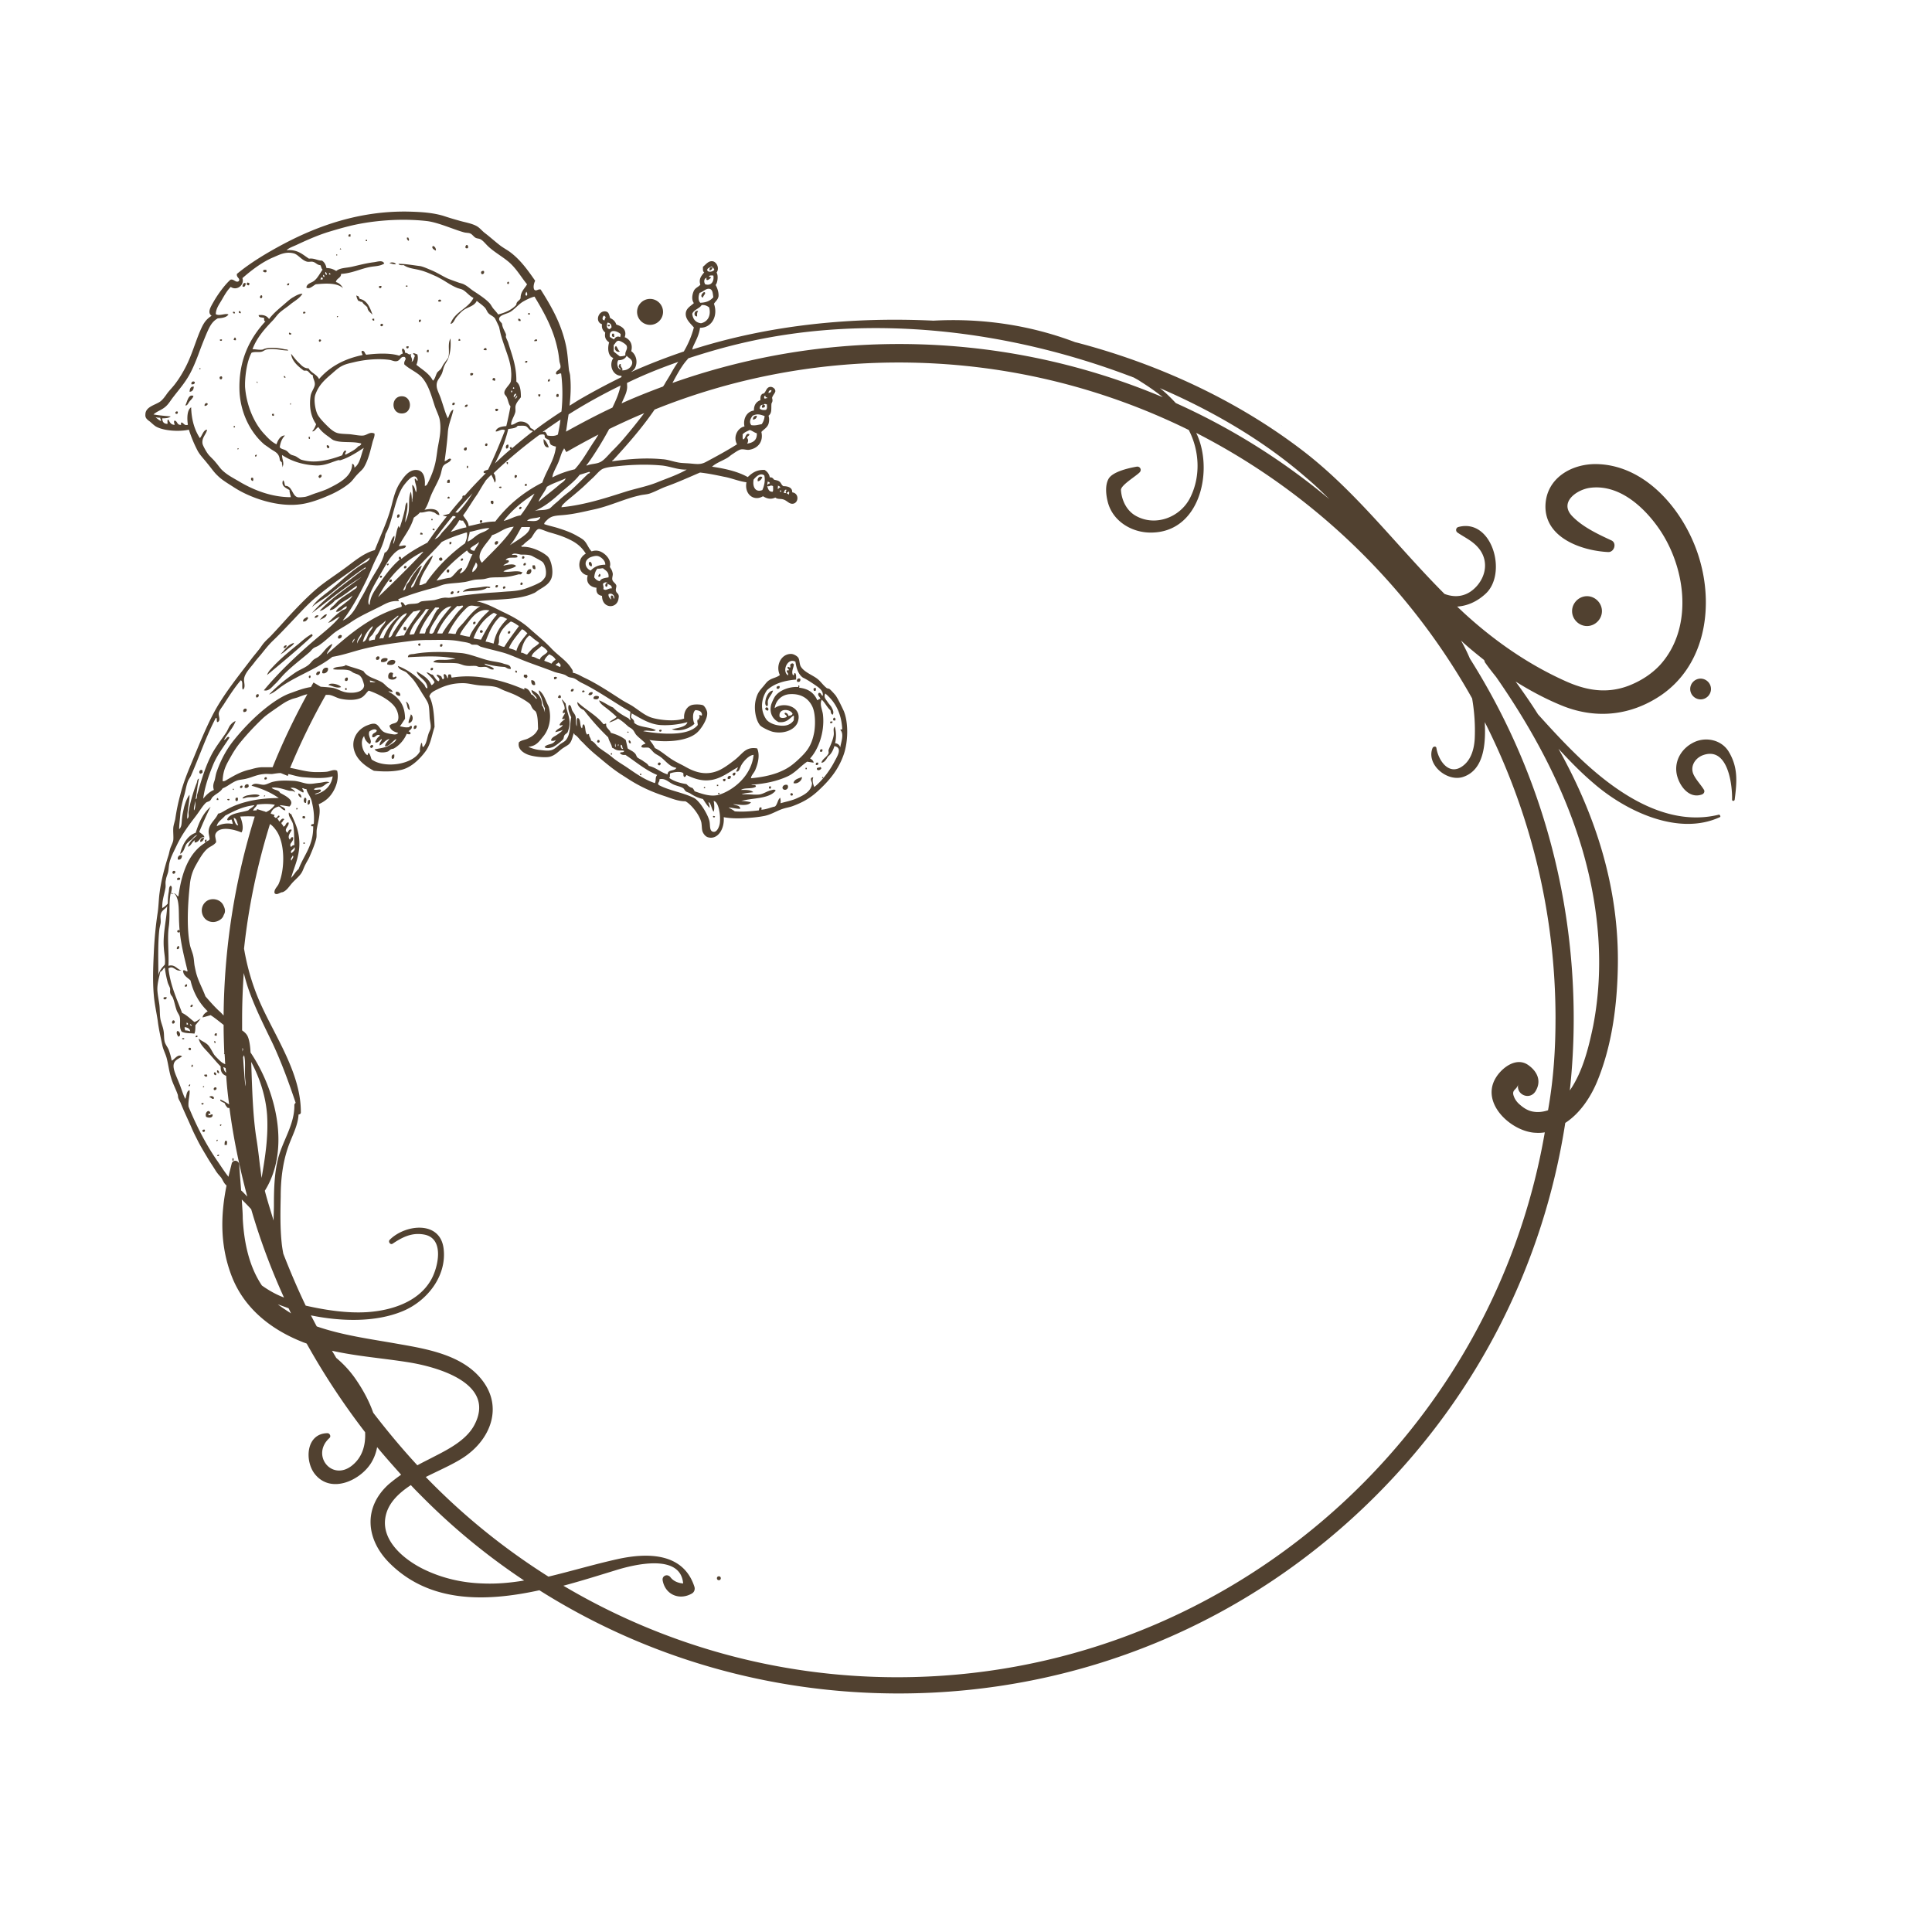 <svg id="Layer_1" xmlns="http://www.w3.org/2000/svg" viewBox="0 0 595.3 595.3"><style>.st0{fill:#514130}</style><path class="st0" d="M105.1 76.9c-.2 0-.2-.1-.4-.1 0-.1.1-.1.1-.3.2.1.3.2.3.4zm2.3-4h.6v-.7h-.4c-.2.1-.3.4-.2.7zm18.5 1.3c.3-.3 0-.7-.1-1h-.4c-.1.5.2.8.5 1zm-13.2.1h.4v-.4h-.4v.4zm-9.1 4.4h.3v-.3h-.3v.3zm40.5 46c-.5-.1-.8.1-.9.6.4.3 1-.1.9-.6zm-87 .2c.6.2.9-.7 1.3-1.2s1.1-1.1 1.2-1.7c-1.6-.7-1.9 1.9-2.5 2.9zm-2.9 2.6c.5.1.6-.1.6-.6-.4-.4-1.1.2-.6.6zm88.9 11.3c.7.1.8-.3.7-.9-.5-.1-.8.1-.9.6.2.1.2.2.2.3zm-8.8-61.6c.1-.4-.2-1.3-.9-1.4-.6.5.3 1.2.9 1.4zm22.4 10.3c.2-.2.2-.7-.1-.7-.4.1-.5.8.1.7zm-69.1 28.3c-.2.2-.2.6.3.6.2-.2-.1-.4-.3-.6zm60.9-31.3c.6 0 .8-.5.6-1-.9-.2-1.1.6-.6 1zm-47.2 53.6c.4-.4 0-1-.6-.9-.1.6.1.9.6.9zm-42.9-17.4c.9 0 1.3-.7 1.3-1.6-1.1 0-1.2.8-1.3 1.6zm85.7-44.2c.3-.3.1-.8-.1-1h-.3c-.2.2-.5.7-.1 1h.5zm-2.3 28.5c.1-.5-.2-.5-.4-.6 0 .2-.2.3-.1.6h.5zM81.1 83.3v.4c.4.2.6.3 1 .1v-.6c-.2-.1-.8-.1-1 .1zM72 131.7h.4v-.4H72v.4zm5.9 16.5c.2-.2.2-.8 0-1h-.4c-.4.4 0 1 .4 1zm-5.5-51.7c0-.4-.2-.5-.6-.4-.1.4.3.6.6.4zm.9 41.6c-.6.7.8.2 0 0zm-1-34.1c-.1.3-.3.4-.3.7.2.1.4.2.7.1 0-.4 0-.8-.4-.8zm-10.9 9.7c.1 0 .2.1.3.1 0-.1.1-.2.1-.3-.1 0-.2-.1-.3-.1.1.1-.1.1-.1.3zm17.7 26.4c-.4 0-.7.3-.4.6.3 0 .4-.2.4-.6zm77.4 55.1c.6.1.8-.1.7-.7-.5-.1-.8.1-.7.7zM99 146.3c-.6-.1-.8.3-.9.7.2 0 .2.2.4.3.4-.2.8-.5.5-1zm85.7 30.5c-.1.3-.4.4-.3.9.7.2.8-.8.3-.9zM63.1 125.1c.4-.1.9-.2.9-.7-.5-.6-1.2.3-.9.7zm11.6-36.9c.6.5 1-.2 1-.9-.6-.4-.9.4-1 .9zM59 118.4c.6.1 1.1-.1 1-.7-.5-.4-1.2 0-1 .7zm9.4-13.7c0-.2-.3-.1-.6-.1-.3.5.7.6.6.1zm8.3-16.8c.1-.2.2-.4.1-.7-.3 0-.3-.2-.6-.1-.3.3-.2.9.5.8zm2.4 29.7v.3c.1 0 .2.1.3.1-.1-.2 0-.5-.3-.4zm9.4-29.7c.5.1.6-.1.6-.6-.5 0-.7.2-.6.6zM80.4 91c-.2.2-.5.6-.1.9.6.2.7-1.1.1-.9zm-6.8 4.9c-.1.5.1.6.6.6 0-.5-.2-.7-.6-.6zm108.1 77.2c-.6.5-.1 1.4.6 1.4.2-.4 0-1.4-.6-1.4zm-37.6-28.9c.3-.1.1-.8-.1-.7-.1 0-.4.8.1.7zm-59.7-16.1v-.6c-.3 0-.4 0-.6.1 0 .5.2.6.6.5zm-16.6-12c-.2 0-.1.3-.1.6.9.8 1.1-1.3.1-.6zm78-1c-.2-.2-.7-.2-.9 0 0 .3 0 .4.1.6.6 0 .8-.2.8-.6zm43.3-12.3h-.4c-.3.4-.2 1.2.6 1-.1-.4 0-.8-.2-1zM120 179.3c.6.1.8-.1.7-.7-.6-.1-.8.1-.7.7zm19.1-12.3h-.6v.7c.5.1.6-.2.6-.7zm-14.6 8.1c.6.1.8-.1.7-.7-.6-.1-.8.1-.7.7zm-29-39.9v-.6h-.4c0 .4 0 .8.4.6zm40.4 37.6c.2-.1.5-.2.4-.6-.1-.2-.2-.5-.6-.4-.2.1-.5.2-.4.6.1.2.2.4.6.4zm24.8-16.5c-.4-.4-1 .2-.6.6.4 0 .6-.2.6-.6zm55.9-64.6c0-.6 1.2-1.4.4-1.7-.5.1-1.5 1.4-.4 1.7zm-63.1 75.2c-.6-.5-1.4.3-.9.9.7.1.9-.4.9-.9zm33.8-66.8c-.3.5.7.7.6.1 0-.2-.3-.1-.6-.1zm27.5-2.6c0-.6-.1-1 .3-1.7-1.2-.3-1.6 1.7-.3 1.7zm-72.1 74.7c-.4-.4-1 .2-.6.6.4 0 .6-.2.6-.6zm108.4 40.7c.4 0 .3-.5.3-.9h-.6c-.2.2-.2 1 .3.9zm-125.9-19.6c-.2-.1-.4-.2-.7-.1-.2.2-.2.8 0 1h.6c.1-.2.1-.5.1-.9zm77.9 31.7c-.1.7 1 .5.7-.1-.3-.1-.5 0-.7.1zm-54.5-30.8c-.6-.1-.8.1-.7.7.1 0 .3 0 .3.1.4 0 .6-.2.6-.6-.2.1-.2 0-.2-.2zm71-111.8c-.5-.2-1.1.1-1 .9.6 0 .8-.4 1-.9zm-73.8 109.9c.6.1.8-.1.7-.7-.5-.1-.8.1-.7.7zm-8-16.8c-.2.2-.3 1 .3.9.4 0 .3-.5.3-.9h-.6zm98 42.8c0 .5.4.5.7.7.8-.5-.3-1.6-.7-.7zm.1-2.6c-.1.5-.3 1.6.4 1.9.5-.1.2-1.1.3-1.6.3-1.3 1.2-1.9 1.6-3.2-1.2 0-2.1 1.7-2.3 2.9zm10.7-6.5c-.6-.5-1.4.3-.9.9.7.1 1-.2.9-.9zm-7.3 2.9c.5.4 1.1 0 .9-.7-.7-.1-1 .2-.9.7zm-49.5-105.5c-.9.7.1 2.2 1.2 1.7-.6-.4-.7-1.2-1.2-1.7zm45.1 40.5c-.5-.6-1.7 0-1.4 1.2.8-.1 1.1-.7 1.4-1.2zm-72.4-35.8c-.2-.2-.8-.1-.7.4.4.1.7.1.7-.4zm-45.4 66.1v.6c.5.1.6-.1.6-.6h-.6zm46.2-80.5c.1-.6-.7-.6-.6 0h.6zm2.9 25.3c.3 0 .3-.4.3-.7-.3 0-.6 0-.7.1.1.3.1.6.4.6zm-.7-17.5c-.3-.3-.9 0-.9.4.5 0 1 .1.9-.4zm-46.3 69.1c0 .2.1.3.1.4.4 0 .5-.2.4-.6-.1.1-.3.1-.5.2zm30.4-36.4c.5.1.6-.1.6-.6-.4-.5-1 .2-.6.6zm.3-29.5c.2-1-.8-.7-.9-.1.2.1.5.1.9.1zm2.9 18.8c.5 0 .7-.2.7-.6-.2-.2-.7-.2-.9 0 0 .2.1.4.2.6zm-.3-9.4c0-.1 0-.2.1-.1.1-.4-.2-.4-.1-.7-.6-.1-.8.1-.7.7.3-.1.3.2.7.1zm79.5 12c.7-.1 1.2-.4 1.2-1.2-.8 0-1.2.4-1.2 1.2zm-77.5 20.8c0-.3-.5-.1-.7-.1-.2.4.8.6.7.1zm2-7.1v-.6h-.4c0 .4.1.7.4.6zm-8.5 18.1h.4c.8-1.1-1.1-1.1-.4 0zm11.7-62.9c-.1.6.1.8.7.7.1-.5-.2-.7-.7-.7zm-8.4 56.1c-.2.4-.1 1.1.6 1 .2-.2.2-.8 0-1h-.6zm11-4.6v-.6c-.5-.1-.6.1-.6.6h.6zm9.7-27.4c.2-.2.2-.7 0-.9h-.4c-.2.4-.3.4-.1.9h.5zm-2.9 15.5c-.4-1-.8-1.9-1.6-2.5-.1 1.5.5 2.8 1.6 2.5zm.3-21c-.4 0-.6.3-.6.7.6.2.7-.2.6-.7zm-10.1 29.7c-.2 0-.3-.2-.6-.1-.2.2-.2.7 0 .9.4-.1.6-.3.6-.8zm-3.3-8.3c.7.1.8-.8.6-1.2-.7-.1-.9.8-.6 1.2zM61.7 238.4c.4 0 .4-.2.7-.3v-.7c-.7-.6-1.4.6-.7 1zm34.3-43c-1.5.8-2.7 1.9-4 3-3 2.4-6.1 5-8.5 7.7-.5.5-1 1.2-1.2 1.9 4.8-4 9.5-7.9 14-12.1 0-.4-.2-.5-.3-.5zm-20 23.1c-.6-.5-1.4.3-.9.9.7 0 1-.3.9-.9zm3.6-4.6c-.7-.1-.9.6-.6 1 .7.1.9-.7.6-1zm11-15.8c-2 .5-2.9 2.3-4.2 3.5 1.1-.5 1.7-1.2 2.6-1.9.6-.5 1.4-.9 1.6-1.6zm-2.3.7c-.5.1-.9.2-.9.9.6 0 .9-.3.9-.9zm12.4-9.5c-.8-.1-1.6 1.1-2.2 1.7.9-.4 2-.7 2.2-1.7zm-2.6.3c-.8-.1-1 .3-1.2.7.4.2 1.2-.2 1.2-.7zm-3.1.8c-.2 0-.2-.2-.4-.3-.4.4-1.3.5-1.2 1.4.9.1 1.2-.5 1.6-1.1zm11.8 22.2v-.6h-.4c-.1.4-.1.7.4.6zm7.2 17.6c.2 0 .2.2.3.3.4-.1.7-.3.7-.7-.3-.5-.9-.2-1 .4zm6.8 3.6c.8.1.7-.6.7-1.3-.8-.2-1 .8-.7 1.3zm7.6-10.2c-.6-.3-1 .2-.9 1 .7.1.9-.4.9-1zm-23.3-11.9c-.6-.9-3.5-1.5-3.9-.6 1.2.2 2.5 1.1 3.9.6zm-9.4-3.5h-.4c-.2.2-.2.5 0 .7.4.1.4-.3.4-.7zm8.7-11.4c.5-.1 1-.3.9-1-.5-.4-1.2.1-1.2.7.1 0 .2.2.3.3zm-3.4 9c-1-.3-1.8.4-1.7 1.6 1 .4 2.1-.7 1.7-1.6zm-2.4 1.1c-.8-.1-1.1.3-1.2.9.4.5 1.3 0 1.2-.9zm8.5 1.9c-.8-.2-1 .7-.7 1 .8.2.9-.5.7-1zm-35 34.3c-.1 0-.2-.1-.3-.1 0 .1-.1.2-.1.3.1 0 .2.1.3.1 0-.2.1-.2.1-.3zm112.4-28.5c-.5-.3-1.8-.3-1.6.7.6.3 1.8.3 1.6-.7zm8.9 10.8c-.5.7.9.2 0 0zm-10.8-12.1c-.8-.1-1.1.2-1.3.7.3.4 1.4.2 1.3-.7zm11.8 15.7c-.1-.4-.1-.8-.6-.9-.2.4 0 1.1.6.9zM73 246.8c.4 0 .3-.6.3-1h-.6c-.2.2-.3 1.2.3 1zm52.9-24c1.3-.1 1.7-2 .7-2.7-.2.9-.8 2-.7 2.7zm77.4 13c0-.2.2-.2.3-.3 0-.8-1-.7-.9.1.2.1.3.3.6.2zm-23.2-22.9c-.2-.2-.5-.2-.7 0v.4c.4 0 .8 0 .7-.4zM70.7 246.3c0-.2-.3-.1-.6-.1-.3.4.7.6.6.1zm92.9-70.9c-1-.1-1.2.6-1.4 1.3.8.8 1.9-.4 1.4-1.3zm-10.2 4.9c-.6-.1-.8.1-.7.7.5.1.8-.1.7-.7zm-2.3.6c-1.2-.4-2.4 0-3.6.1-1.9.3-4.1.1-4.9 1.4 1.8-.5 5.9 0 7.5-1.3.4.1.9.2 1-.2zm4.6-.1c-.4-.4-1 .2-.6.6.5 0 .7-.2.6-.6zm-81 61.3c-.6-.1-.8.1-.7.7.6.1.8-.2.7-.7zm86.6-67.9c.6.1.8-.1.7-.7-.5-.1-.8.2-.7.7zm3.6 1.2c.2-.4 0-.7-.1-1.2h-.7c-.1.8.1 1.2.8 1.2zm-25.3 6.8c-.6 0-.8.3-.7.9.7.1 1.1-.5.7-.9zm20.9-2.7c-.1.2-.2.4-.1.7.8.3.9-.9.1-.7zm.5-8.1c-.1.2-.2.4-.1.7.8.3 1-.9.1-.7zm-19.5 10.7c-.3 0-.7.1-.6.6.5 0 .7-.2.6-.6zm95.6 60.2c-.2.2-.2.5 0 .7.5.1.5-.3.4-.7h-.4zm-11.9-3.1c-.5-.4-1.1.1-1 .7.5.4 1.1-.1 1-.7zm.8-.2c.5 0 .6-.3.6-.9-.5-.1-.8.1-.9.6l.3.3zm16.7 2.9c-.7-.3-1.6.1-1.6.9.3 1 1.9.6 1.7-.6 0 0-.1-.1-.1-.3zm-22.4 9.6c-.4 0-.3-.2-.6 0-.1.5.7.5.6 0zm-3-8.9c-.1-.1-.4-.2-.4 0-.2.4.5.3.4 0zm4-.8h-.4v.4h.4v-.4zm-95-23c-.2-1.1-.3-2.3-1.3-2.6.6.7.3 2.3 1.3 2.6zm117.4 25.6c-.7 1 1.2 1 .4 0h-.4zm-22.4.3h.4v-.4h-.4v.4zm32.1-13.8c-.6-.1-.8.1-.7.7.6.2.8-.1.7-.7zm3.9-8.9c.3-.3.1-.8-.3-.9-.2.2-.5.6-.1.9h.4zm-.8.3c-.3 0-.6 0-.7.1v.4c.4.1.8 0 .7-.5zm-12 19c1.3.4 2.7-.9 2.6-1.9-1.1.5-2.4.7-2.6 1.9zm9.2-1.8c-.1 0-.2-.1-.3-.1 0 .1-.1.2-.1.3.1 0 .2.1.3.1 0-.2.1-.2.1-.3zm-5.5-2.5h.4v-.4h-.4v.4zM89.5 124.2c0 .1 0 .2-.1.1v.3c.3.3.3-.4.1-.4zM251.7 237c.3.7 1.4.1 1.4-.4-.2 0-.2-.2-.4-.3-.2.4-1.1 0-1 .7zm-28.2 3c-.3 0-.6 0-.7.1-.2.9 1 .8.7-.1zm-94.1-41c.1-.2.2-.4.1-.7-.8-.2-.9.7-.1.7zm11 4c-.8.1-1.7.2-2.7.3-1.6.1-3.5-.3-4.2.7 2.4.5 5 .1 7.4.4.9.1 1.7.6 2.6.7 1.1.2 2.2 0 3.2.1.4.1.7.3 1 .3.7.1 1.4-.1 2 0 .8.1 1.5 1.1 2.5.7-.4-1-2.7-1-2.9-1.7h.1c1.8.5 3.9.9 6.1 1 .6.2.9.7 1.9.6 0-1.3-1.3-1.3-2.2-1.6-1.3-.5-2.9-.6-4.6-1-2.9-.7-6-2.1-8.7-2.3-4.7-.4-10.3-.5-14.3.3-.8.1-1.9 0-1.9 1 4.3-.2 10.3-.6 14.7.5zm-7.7 3.5c.6.1.8-.1.7-.7-.6-.1-.8.1-.7.7zm-9.4 7.9c.2-1-.8-1.4-1.3-1.2-.3.6.4 1.3 1.3 1.2zm13-15.9c-.6-.1-.8.1-.7.7.6.2.8-.1.7-.7zm-15.2 10.2c-.3-.5 0-.7 0-1.3-1.1-.6-1.7.4-1.4 1.6.6.6 2.3.6 2.5-.4-.4-.4-.5.2-1.1.1zm-4.2-6.3c-.6-.5-1.4.3-.9.9.7.1 1-.2.9-.9zm2.5.9v-.4c-.8-.3-2.2-.1-2 1 .6.3 1.8 0 2-.6zm2.4.4c-.6-.8-2.6-.2-2.5 1 1 .4 2.6.2 2.5-1zm50.1 11.2c1.7 1 .7-2 0 0zm-.6 13.1c-.3.4-.5.7-1 1-.7.4-2 .4-2.5 1.2.5.5 1.6.3 2.2.1.9-.2 3-1.9 3.5-2.5.2-.2.2-.8.4-1.2.3-.5.8-.6 1-1 .3-.7.6-2 .6-2.6.1-2.2-1-4-1.2-6.2-.4-.4-.7-1-1.2-1.3.3 1 .9 1.7.9 3-.3.3-.6.5-.6 1.2.5.1.6-.3.7.1-.3.5-.6 1-.9 1.6.2.4.9-.1.9.1-.6.6-1.4 1-1.7 1.9.3.3.6 0 1 0-.4 1-1.9 1.1-2.3 2.2.8-.2 1.7-.4 2.3-.7-.5.7-1.2 1.1-1.9 1.6-.6.4-1.7.8-1.7 1.7.7.2 1.1 0 1.5-.2zm13.3 0h-.4c-.8 1.1 1.1 1.1.4 0zm-7.8-15.6c-.4-.3-1 0-.9.6.5.2.8 0 .9-.6zm11.8 19.7h-.4v.4h.4v-.4zm9 6.3h-.4v.4h.4v-.4zm-26-29.7c-.2-.2-.7-.2-.9 0 0 .3 0 .5.1.6.5 0 .8-.2.8-.6zm-9.1-.5c-.1 0-.2-.1-.1-.3-.4 0-.8-.1-1 .1v.6c.3.1.4.4.9.3 0-.2.3-.2.2-.7zm2.4 2.8c0-.8-.2-1.3-.9-1.4h-.3c-.1 1 .4 1.8 1.2 1.4zm-5.6-3.8c0-.4-.1-.6-.4-.6 0 .1 0 .2-.1.1-.1.5.1.6.5.5zm92.8 27.8c-.6-.1-.8.1-.7.7.6.1.8-.1.7-.7zM123 158.5c-.7-.1-.7.6-.6 1 .7.1.9-.6.6-1zM58.2 334.7c.4 0 .4-.3.4-.6-.3.1-.6.4-.4.6zm-.1-11.7v.4c1 .8 1-1.1 0-.4zM72 356.9h-.4c.1.3-.2.9.3.7.2 0 0-.5.1-.7zm-15.9-36.8c.2.2.7.2.7-.1-.2-.2-.7-.2-.7.1zm3 8c0 .2-.2.3-.1.6h.4c0-.3.1-.8-.3-.6zm-8.7-20.7v.4c.4.3 1.1.1.9-.6-.4.1-.7 0-.9.2zm4.2 10.3c-.4.6.1 1.3.3 1.7 1 0 .6-1.8-.3-1.7zm-1.3-3.3c-.2.2-.5.7-.1 1 .8.1.9-1.1.1-1zm76.9-149.7c.1-.5-.2-.5-.6-.6 0 .2-.2.3-.1.6h.7zm-19.3-72.6c-.3-.2-.2-.8-.7-.9-.2 0-.2-.2-.4-.1.1.6.3 1.1.6 1.6.5 0 .6.4 1.2.3.4.8 1.1 1.1 1.6 1.7.1 1.2 1 1.6 1.6 2.3-.8-2.2-1.6-4.4-3.9-4.9zm6.6-4c-.3 0-.6 0-.7.1-.2.9 1 .7.7-.1zm-2.2 10.7v-.6c-.3 0-.5 0-.6.1 0 .4.3.5.6.5zm4.7-17.7c.7.1 1.1.4 2 .3-.3-.6-1.5-.7-2-.3zm-2.6 19.4c.5.1.6-.1.6-.6-.5-.4-1.1.2-.6.6zm-24-4.3v.4c.4 0 .8 0 .7-.4-.2-.2-.5-.2-.7 0zm10.4 1.3c0 .1 0 .3.1.3 0-.2.3-.1.3-.3-.2-.1-.2-.2-.4 0zm-14 5.3c-.3-.1-.4-.3-.7-.3-.3.7.6.8.7.3zm43.5 57.1h-.4v.4h.4v-.4zm-34.9-55.3c-.2.2-.2.5 0 .7.6 0 .8-.8 0-.7zm40.2 44.1c0-.4 0-.7-.1-.9-.6-.1-.8.4-.7 1 .3 0 .7 0 .8-.1zm-.7 4.9h.6c.2-.8-.7-.7-.6 0zm2.2-29.5c-.6-.1-.8.1-.7.7.5.1.8-.1.7-.7zm-14.5-36c-.2-.2-.5-.2-.6.1.2.2.6.2.6-.1zm8.3 75.3c0-.6-.2-.6-.6-.4-.1.3.2.4.6.4zm-4.7-64.9c-.1.2-.2.4-.1.7.5.1.6-.2.6-.7h-.5zm-3.9 8.2c-.5.7.8 1 .6 0h-.6zm9.7-13.9c.2.2.7.2.9 0 .1-.7-.9-.6-.9 0zm-3.5 15.7h.6v-.7h-.4c-.1.1-.2.3-.2.7zM66.9 329.8c-.1.5.1.9.6.9 0-.5-.1-.9-.6-.9zm25-85.3c0 .8.5 1.1 1 1.3-.1-.6-.2-1.2-1-1.3zm1.6 15.5h.4v-.4h-.4v.4zm-.3-8.4v.4c1.1.8 1.1-1.1 0-.4zm.7-5.8c-.4.4-.5 1.7.4 1.6 0-.6.4-1.6-.4-1.6zm1.2.7c-.3.3-.3.8-.3 1.4.8.1.7-.7.7-1.4h-.4zm-38.2 57.4c.4.3.9.1.7-.6-.4 0-.6.2-.7.6zm-2.1-12.4c-.1.3-.4.4-.3.9.8.3 1-1 .3-.9zm36.5-42.1h.3c0-.2.2-.2.1-.4h-.4v.4zm-36.5 37.9c.5.1.6-.1.6-.6-.5-.4-1.1.2-.6.6zm21.9-45.2c-.1 0-.2-.1-.1-.3-.5-.4-1.4 0-1.2.9.6.3 1.2-.1 1.3-.6zm5.5-2.5c-.4-.4-1 .2-.6.6.5 0 .7-.1.6-.6zm-14.9 6.9c0-.4-.1-.6-.4-.6 0 .2-.2.3-.1.6h.5zm14.4-1.4h-.3c0 .1-.1.2-.1.3.2 0 .4 0 .4-.3zM54 268.5c-.5-.5-1.2.2-.7.7.5.1.8-.2.7-.7zm4.8 41.8c.4 0 .6-.2.6-.6-.3-.4-1 .3-.6.6zM57.5 260c.4-.5 1.1-1 1.6-1.4.5-.5 1-1.2 1.7-1.3-1.2 1-2.4 2-2.9 3.6 1.1-.3 1.2-1.6 2.2-2-.1.2-.2.4-.1.7 1.5 0 1.6-2 3-1.6-.2-.9-1.1-1.1-1.6-1.7 1.1-2.6 2.2-5.2 3.5-7.7-2.3 1.9-3.6 4.8-4.6 8-2.7.9-4.2 3.9-4.8 6.5 1.3-.6 1.3-2.1 2-3.1zm-2 10.7c0-.4-.7-.3-.9-.1v.6c.5-.1 1 0 .9-.5zm.6-7.1c-.7-.5-1.7.6-1.2 1.3.9 0 1.1-.5 1.2-1.3zm5.6-4.2c.7 0 1-.6 1.2-1.2-.6-.2-1.3.3-1.2 1.2zm2.8 78.7c.6 0 .9.8 1.4.4.2-.8-1.2-1-1.4-.4zm2-6.8c.3-.3 0-.9-.4-.9-.4.3-.1.9.4.9zm1.3 15.6h.3c0-.2.2-.2.1-.4h-.4v.4zm-1.8-11c.5 0 .8-.2.7-.7-.4-.5-1.2.2-.7.7zm10.2-90.2c1.3-.2 3 .2 3.8-.6-.7-.5-2.2-.3-3.3-.1-.9.1-1.8.5-2 1 .4.1.9-.2 1.5-.3zm-9.3 110.4c.2.2.6.2.6-.3-.3 0-.6.1-.6.3zm-4.5-7.9c-.2.9 1 .7.7-.1-.3-.1-.5 0-.7.1zm4.7 3h-.3c0 .2-.2.2-.1.4h.3c-.1-.1.1-.1.1-.4zm-.8-29.8c.2-.2.2-.6-.3-.6 0 .4.1.6.3.6zm3.2 30.1c-.3.2-.3.7-.3 1.3h.7c0-.5.3-1.4-.4-1.3zm-2.7-33.1c-.5-.1-.7.2-.7.6.2.1.4.2.7.1v-.7zm-3.9 16.3h-.3c0 .1-.1.2-.1.3.2 0 .4.1.4-.3zm-2.6-15.1c.4 0 .6-.1.6-.4-.2 0-.2-.2-.4-.1-.1.1-.3.2-.2.5zm3.9 23.7c0-.4.8.1.6-.4-.4-1.3-1.8-.1-1.3 1.2.6.4 2.2.5 2-.7-.5-.2-1.2.7-1.3-.1zm-.3-11.9c-.1 0-.2-.1-.1-.3-.4 0-.7 0-.9.1.1.6.9.8 1 .2zm-1.2 8.5h-.6c-.2.7.8.5.6 0zm467.2-88.1c-12.8 5.9-29-1.9-38.8-10.4-3.9-3.3-7.4-6.9-10.9-10.7 11.4 20.4 18.7 42.7 18.3 67-.2 12-1.8 24.5-6.4 35.6-2 4.8-5.3 9.8-9.8 12.7-6.7 43.3-26.8 83.3-58.4 114.9-39.3 39.3-91.5 60.9-147 60.9-39.8 0-77.9-11.1-110.7-31.8-16.5 3.6-33.8 4-46.2-8.4-7.2-7.2-8.2-17-.3-24.2 1.3-1.1 2.6-2.1 3.9-3-2.5-2.8-5-5.6-7.4-8.5-.3 1.7-.9 3.3-1.8 4.8-3.3 5.4-12.3 9.7-17.3 3.6-3.3-4-2.9-12.6 3.8-12.7.7 0 1.2 1 .6 1.5-5.7 5.2.6 13.3 6.8 8.6 3.4-2.6 4.4-6.5 4.2-10.4a221.8 221.8 0 0 1-18-27.3c-.4-.2-.9-.3-1.3-.5-9.6-3.8-17.8-10.2-21.7-20-3.7-9.4-3.6-18.8-1.7-28.2l-.3-.3c-.6-.6-.9-1.5-1.4-2.2-.6-.7-1-1.1-1.6-2-.9-1.5-1.9-2.9-2.7-4.3-.9-1.5-1.8-3-2.6-4.5-.8-1.6-1.6-3.1-2.3-4.8-1.1-2.5-2.3-5-3.3-7.5-.2-.4-.4-.7-.6-1.2-.2-.4-.1-1-.3-1.4-.6-1.7-1.5-3.3-2-5.1-.6-1.9-.8-3.8-1.3-5.8-.3-1.3-1.1-2.7-1.4-4.2-.5-2.4-1.1-5-1.4-7.5-.4-2.6-1-5.3-1.2-7.8-.4-4.4-.2-8.9 0-13.3.2-4.3.6-8.4 1.2-12.3.3-2.1.3-4.2.6-6.2.5-3.8 1.5-7.5 2.6-11 .3-.8.4-1.7.7-2.6.3-.8.8-1.7.9-2.5.1-1.1-.1-2.5 0-3.8.1-.9.4-1.7.6-2.6.4-2.8.9-5.1 1.6-7.7.8-3.2 2-6.2 3.2-9.1 2.5-6 4.8-11.9 7.7-17.1 3-5.3 7.2-10.5 11-15.5.6-.8 1.3-1.6 2-2.5.7-.8 1.2-1.7 1.9-2.5.6-.7 1.3-1.3 2-2 1.8-1.9 3.7-4 5.6-6.1 2.5-2.7 5.1-5.4 7.8-7.8 2.8-2.5 6-4.5 9-6.7 3.1-2.2 6-4.9 9.7-5.9 1.7-4.4 3.9-8.8 5.2-13.9.6-2.4 1.2-4.8 2.6-6.9 1.1-1.7 2.9-4.4 5.6-3.8 1.6.4 2.2 2.3 2 4.8.7 0 .9-.9 1.2-1.4.8-1.7 1.5-3.4 2-5.5.3-1.3.5-2.8.7-4.3.4-2.6 1.3-5.6.7-9.1-.2-1.3-1.2-3.1-1.7-4.8-1-3.1-1.8-5.9-3.6-8.1-1.4-1.7-4-2.7-5.6-4.2-.3-1.2.9-1.5.1-2.3-1.4-.3-1.3 1.2-2.6 1.3-.6.1-1.4-.3-2-.4-3.5-.5-7.7-.1-11 .7-1.2.3-2.5.5-3.8 1.2-1 .5-2.1 1.5-3 2.3-2.1 1.8-4 3.4-5.1 6.4-.6 1.5-.1 4.6.6 6.1.5 1 1.6 2.2 2.6 3.2s2.2 2.2 3.5 2.6c.9.3 2.5.3 4 .4 1.6.2 3 .5 4 .4 1.2-.1 2.1-1.3 3.5-.6.1.9-.4 1.8-.6 2.6-.6 2.4-1.3 5.4-2.5 7.5-.5 1-1.4 1.6-2.2 2.5-.8.8-1.4 1.8-2.2 2.5-1.7 1.5-4.3 3-6.7 4-2.5 1.1-5.5 2.2-8.1 2.6-7.3 1.2-16.1-1.9-21.1-5.2-1.7-1.1-3.6-2.2-4.9-3.5-1.2-1.1-2.1-2.5-3.2-3.8-1.1-1.4-2.3-2.6-3-3.9-1.1-2.1-2-4.3-2.7-6.5-3.2.7-7.8.3-10-.9-.6-.3-1.3-1-2-1.6-1-.7-1.5-1.2-1.4-2.2 0-2.4 3.1-2.9 4.6-4 .8-.6 1.5-1.6 2.2-2.6.7-.9 1.5-1.7 2.2-2.6 1.4-1.8 2.6-3.8 3.6-5.8 1.6-3.2 2.6-6.6 4-10.1 1-2.3 1.6-3.9 3.8-5.3-1.4-1-.3-2.7.6-4.3 1.3-2.3 3.5-5.3 5.2-6.8 1-.4 1.7 1.1 2.6.4.5-.9-.8-1-.6-2.2 4.1-3.4 9.2-6.5 14.7-9.4 10.1-5.3 23-10.1 38.2-9.8 3.8.1 7.3.3 10.7 1.3 1.5.5 3.1 1 4.6 1.4 1.9.6 4.3.9 5.9 1.9.8.5 1.5 1.4 2.3 2 1.7 1.3 3.1 2.6 4.8 3.9.8.6 1.7 1.1 2.6 1.7 3.4 2.4 5.8 5.8 8.1 9.1-.3.6-.7 1.9-.3 2.7.6.7 1.1-.2 2 0 3.2 5.1 6.3 10.3 7.8 17.3.5 2.4.6 4.6.9 7.4.1.7.4 1.4.4 2.2.3 3.1.1 6.1-.2 8.9 1-.6 1.9-1.2 2.9-1.8 4.3-2.5 8.6-4.8 13.1-7v-.4c-2.7 0-4-3.3-2.5-5.5-1.6-.5-1.9-2.9-1.3-4.8-.5-.4-1.6-1.1-1.2-3-.6-.6-1.2-1.2-1-2.6-2.4-.8-1-4.5 1.3-3.9.8.2.9 1 1.2 2 .9.4 1.6 1 1.9 2 1.6.5 3.4 1.5 2.6 3.9 1.5.6 2.6 2.1 2 4.3 1.3.9 2.1 2.9 1.3 4.9-.2.6-.8 1.1-1.2 1.4-.1.1-.2.2-.3.2 5.4-2.4 10.8-4.5 16.4-6.4 1.3-2.2 2.4-4.7 3.1-7.4-1-1.2-2.6-2.5-2.5-4.3.1-1.6 1.4-2.2 2.5-3.2-.8-1.1-.5-2.7 0-3.8.5-1 1.5-1.2 2-1.9-.6-1.8.4-2.8 1.2-3.8-.5-.2-.4-1-.4-1.7.9-.7 1.7-1.9 3-1.7 1.2.2 2.2 2.1 1.2 3.5.6.9.3 3.2-.3 3.8.5.9 1 2.2.9 3.5-.2 1.1-1 1.6-1.4 2.3 1.3 3.7-.6 7.4-4.3 7.4-.3 2.2-1.2 3.8-2 5.5-.2.4-.3.8-.4 1.2 23.8-7.6 49.2-10.1 74.3-8.9 14.8-.8 29.6 1.3 43.6 6.6.1 0 .2.1.4.1 25.3 6.6 49.7 17.9 70 33.5 16.5 12.7 28.9 29.4 43.5 44 3.4 1.3 7.1.9 10.1-2.6 2.7-3.2 3.3-7.5.8-11-1.9-2.6-4.4-3.6-6.9-5.3-.6-.4-.6-1.4.2-1.7 10.5-2.9 15.3 14.4 8.4 20.6-2.5 2.3-5.5 3.7-8.7 3.9.6.6 1.2 1.1 1.8 1.7 9.2 8.5 19.7 15.9 31.2 21.1 6.5 3 12.9 4.2 19.8 1.6 3.6-1.4 7-3.5 9.7-6.4 10.6-11.7 7.9-30.7-.8-42.7-4.7-6.5-12.1-13-20.7-11.9-4 .5-9.8 4.4-5.5 8.8 3.2 3.3 7.9 5.5 12 7.4 1.8.8.9 3.7-1 3.6-8-.4-19.6-4.3-19.3-14.4.3-8.4 8.1-12.9 15.9-12.7 15.9.4 27.9 15.8 31.8 30.1 4.1 14.8 1.2 32.1-12.2 41.2-9.1 6.1-19.5 7.3-29.7 3.4-5.1-2-10.2-4.7-15-7.7 2.4 3.3 4.7 6.6 6.9 10.1 4.6 5.1 9.3 10.2 14.4 14.9 10.9 10 25.8 19.9 41.4 16 .3.1.6.7.2.8zm-312-168.6c.2.9 1.9.5 2.2-.1-.2-.4-.4-.8-.9-1-.4.4-1.2.4-1.3 1.1zm-.6 4.4c2 .6 2.8-1.1 2.5-2.7-.4 0-.9-.1-1.2.1-.5.5.6.1.4.7-.4.2-.6.6-1.2.6-.2-.2-.2-.5 0-.7-.9.1-1 1.3-.5 2zm-1.5 5.7c1.9-.1 3-.6 4-1.7-.2-1.3-.2-2.4-1.2-2.6-1.1-.2-2 1-3 1.2-.4.8-.6 2.4.2 3.1zm.2 6.3c2-.4 3.2-2.3 2.5-4.9-.6-.4-1.2-.8-2.3-.7-.7 1.1-2.4 1.4-2.9 2.7.2 1.6 1 2.7 2.7 2.9zm-29.4-2c-.3 0-.2-.4-.6-.3-.4.5-.6 1.4.3 1.4 0-.5.3-.6.3-1.1zm170.8 22c1.8 1.4 3.4 3 4.9 4.6 16.9 7.6 32.8 17.5 47.3 29.6-2.3-2.3-4.6-4.5-7.1-6.6-13.2-11.5-28.9-20.6-45.1-27.6zM207.2 118c22.3-7.9 45.9-12 69.8-12 28.4 0 55.9 5.7 81.3 16.4-2.1-1.7-4.4-3.3-6.8-4.8-.7-.5-1.5-.9-2.2-1.3-.4-.1-.7-.3-1.1-.4-37.5-14.2-80.1-19.4-119.5-10.2-5.6 1.3-11.1 2.9-16.6 4.7-.3.4-.7.8-1 1.2-1.5 1.9-2.7 4.2-3.9 6.4zm-19.4-16.6c.3 0 .3-.4.6-.4.1-1-.4-1.5-1.2-1.6-.3.8-.4 1.8.6 2zm1.4 3.2c.3-.6 1-1.2 1.9-.7 0-.3.2-.5.1-1-1-.9-3.6-1.8-3.3.9.4.3.8.5 1.3.8zm1.8 5.2c.6 0 1.2-.1 1.7-.3-.2-1.3.8-1.8.4-2.9-.1-.5-2-1.7-2.6-1.6-.7.1-.9.9-1.4 1.3v2c.6.5 1.2 1 1.9 1.5zm.5 4c-.5-.1-.7-.5-.9-1 .3-.2.1-.8.7-.6-.3 1 1 1.4.3 1.9 1.8.2 3.3-1.2 3.2-2.5-.1-1-1.2-1.3-1.7-2-.4.9-1.3 1.4-2.6 1.4-.7 1.1 0 3.2 1 2.8zm0 10.5c4.2-1.9 8.5-3.6 12.8-5.2.3-.4.6-.9.8-1.3.5-.8 1-1.6 1.4-2.3.8-1.4 1.5-2.7 2.5-4-5.4 1.9-10.7 4-15.8 6.5 0 .6.1 1.2 0 1.8-.2 1.5-1 2.9-1.6 4.3 0-.1 0 .1-.1.2zm-3.8 7.9c-2.1 3.9-4.4 7.6-6.7 10.8-.2.1-.5.6 0 .4 1.1-.5 2.7-.4 3.9-1 1.2-.5 2.6-2.3 3.9-3.6 1.4-1.4 2.6-2.7 3.6-3.9 2.2-2.6 4.2-5.1 6.1-7.6-3.6 1.5-7.3 3.2-10.8 4.9zm-45.9 44.5c2.3-.9 2.6-3.9 3.8-5.9-.9-.1-1.3-.6-1.7-1.2-3.5 2.7-6.8 5.7-9.4 9.3 1.5-.3 2.7-.7 4.3-.9 1.3-.8 2.2-2.7 3.5-3 .4.6-.8 1.3-.5 1.7zm-8.4-5.5c-1.2 3.3-3.6 5.3-4.2 9.1.9 0 1.3-.4 2-.6 3.3-4.8 7.4-8.9 12.1-12.3.4-1.2.7-1.6.6-3.3h-.3c-2.6.8-5.2 1.7-7.5 2.9-4.1 4.8-9.2 8.6-11.9 14.9.9 0 .7-1 1-1.6.2-.4.6-.7.9-1.2.5-.9.9-1.6 1.4-2.3.8-1 1.5-2.2 2.5-2.5-.7 1.8-1.8 3.7-2.6 5.2-.3.5-.8 1-.7 1.6 1-.4 1.1-1.6 1.6-2.5 1-1.9 2-3.7 3-5.3.6-.7 1.2-1.7 2.1-2.1zm-3-1.1c-.1 0-.1-.1-.1-.1-6.2 3.1-10.6 7.9-13.8 14 4.7-4.5 9.7-9.4 13.9-13.9zm22-21.4c-.2-.9-.6-1.6-1-2.4-.6.5-1.1 1.1-1.6 1.6-.3.4-.5.8-.8 1.2-.7 1.1-1.3 2.2-2 3.3-1.5 2.1-2.8 4.4-4.3 6.4.6 1.1 1.6 1.8 1.7 3.3 2.7-.5 5.1-1.4 8.2-1.4 3.8-5 8.6-9 14.5-12 1.3-3.8 3.8-7 4.2-11.1-.6-.1-1.1-.3-1.6-.6-.2-.4-.4-.7-.4-1.3-.4-.3-1-.5-1.4-.9-.1-.4 0-.9-.4-.9-.4-.1-.9 0-1.3.1-4.9 3.6-9.7 7.6-14.1 11.8.2.3.4.6.5 1 0 .5.4 1.4-.2 1.9zm5.3-10.9v.4c2.1-1.8 4.3-3.6 6.5-5.3-.2-.2-.6-.2-.9-.4-.5-.4-.7-.9-1.3-1.2-.7-.2-1.4-.1-2.5-.1-.5.8-1.8.8-2.9 1-.9 3.9-2.4 7.3-4.1 10.6 1.6-1.5 3.2-3 4.9-4.4-.3 0-.3-.3-.3-.6h.6zm10.1-4.8c.5.2.6.8.9 1.2 1.2.2 2.3.2 3.2-.3.3-1.4.6-3 .8-4.6-1.8 1.2-3.7 2.5-5.5 3.8.2 0 .4 0 .6-.1zm-.6 19.3c-.5.8-1.1 1.6-1.2 2.3 2-1.8 4.5-3.6 6.4-5.3.7-.6 1.6-1 1.9-1.9-1.9.9-4 1.5-5.8 2.6-.3.8-.8 1.5-1.3 2.3zm-12 8.2c1.9-.4 3.2-1.4 5.2-1.7 1.6-2 3.2-4.7 4.3-6.7-3.6 2.3-6.9 5-9.5 8.4zm-12.5-.1c-.5.1-.8-.1-1.2-.1-.7 1.4-1.7 2.4-2.6 3.6 1.6-.5 3-1.1 4.8-1.4-.1-1.1-.8-1.4-1-2.1zm2.9-8.4c-1.8 1.9-3.6 3.9-5.3 5.9.2 0 .5 0 .7.1 1.8-1.8 3.2-3.8 4.6-6zm-5.4 7.1c-.2-.1-.4-.1-.7-.1-1.9 2.3-3.8 4.8-5.6 7.2.3-.2.7-.3.9-.5.5-.3 1-1.1 1.4-1.6 1.3-1.4 2.6-2.8 3.6-4.3.2-.1.9-.5.4-.7zm5.4 17.2c.8-.5 2.2-2 1-3-.2 1-1.3 2-1 3zm2-9.3c-.8.8-2 1.2-2.7 2 .2.5.7.7 1.3.7.3-.9 1.3-1.9 1.4-2.7zm3.2-4.3c-2.3.1-4 .8-6.1 1.2 0 .7-.5 1.9-.6 3 1.2-.5 2.1-1.5 3.2-2.2 1.1-.7 2.6-.9 3.5-2zm-2.3 10.7c3.4-3.6 7.1-6.8 9.8-11.1-2.9.2-4.3 1.9-6.7 2.6-1 2.2-5.6 5.7-3.1 8.5zm8.6-5.4c1.5-1 3.4-2.1 4.8-3.3.7-.6 1.4-1.4 1.4-2.3h-2.6c-1.1 1.9-2.1 4-3.6 5.6zm9.3-8.4c0-.2.2-.3-.1-.3-1.2.5-3.1.2-3.9 1.2 1.8 0 3.3.4 4-.9zm2.9-2.9c.4-.2 1-.9 1.6-1.4.6-.5 1.2-1 1.6-1.4 1.2-1.1 2.3-1.9 3.3-2.7 1.9-1.7 3.7-3.6 5.4-5.2.1-.1.9-.2.4-.6h-.1c-.9.3-1.9.6-2.9.9-1.5 2-3.7 3.6-5.6 5.3-2.5 2.3-5.2 4.6-8.4 5.9 1.4-.5 3.2-.1 4.7-.8zm3.7-.4c7.2-.7 13.8-2.9 20.1-4.9 3.3-1 6.6-1.6 9.7-2.9 3-1.2 6-2.2 8.8-3.8-2.9.1-5.2-1.1-8.1-1.3-4.4-.4-9.4-.2-13.7.3-1.3.1-2.9.3-3.9.7-1.1.4-2.2 1.9-3.3 2.9-1.2 1.1-2.3 2.2-3.2 3-1.8 1.6-3.4 2.9-5.1 4.3-.4.5-1.2 1-1.3 1.7zm1.4-23.3c4.7-2.6 9.4-5.1 14.3-7.4 1-2.1 2-4.2 2.5-6.8-5.5 2.7-10.8 5.6-16 8.9-.3 1.8-.5 3.5-.8 5.3zm-.6 5.1c0 .3-.4.7-.6 1.2-.5 1.2-.8 2.4-1.3 3.5-.7 1.6-1.6 3-1.7 4.3 2.1-1.1 4.4-1.9 6.9-2.5 2.3-2.5 3.9-5.5 5.9-8.5.5-.7.9-1.4 1.4-2.2-3.3 1.7-6.6 3.5-9.9 5.4l-.7-1.2zm-12.9-45c-1.3.9-2.4 2.2-3.5 2.9-1 .7-3.5 1-3.6 2.2-.1.7.8 1.2.9 1.6.1 1.2.8 2.1 1.2 3.2.1.3-.1.6 0 .9.2.6.5 1.1.7 1.7 1.1 3.7 2.6 7.2 2.5 12 1.2.9 1.4 2.7 1.4 4.8-.5.7-1.3 1.5-1.6 2.5-.2.6 0 1.3-.1 2-.3 1.4-1.4 2.7-1.3 4 1 0 1.6-.9 2.7-1 1.8-.1 2.9.9 3.3 2 .4.2.9.4 1.1.8 2.7-2.1 5.5-4 8.4-5.9.4-3.8.4-7.9-.1-11.7-.7-.2-1.3.7-1.6 0 0-1 1.2-1 1.4-1.9.1-.5-.2-1.3-.3-1.7-.2-1.6-.3-2.6-.6-3.9-1.3-6.4-4.4-11.7-7.1-16.2-1.3.3-2.8 1.1-3.8 1.7zm-3.2 27.8c.2-.2.2-.5-.1-.6-.1.4-.3.5.1.6zm1.3.4c-.5 0-.9.8-.6 1.2.1-.5.7-.5.6-1.2zm-.3 1.6c.4-.2.6-.5.7-.9-.5 0-.8 1.3-.7.9zm-.4-3.6c-.8.6.6.7 0 0zm3.9-29.4c-.2.3-.6 1.2.1 1.2.3-.3.1-.9-.1-1.2zM49.4 128.7c-.5.1-1.4-.2-1.4 0 .6.3.9.8 1.6 1 .1-.5-.3-.5-.2-1zm80 29.2c-.5.6-1.2 1.1-1.9 1.6-1 3.5-3.1 5.8-4.6 8.7.8.2 1.6-.4 2.2 0-.2 1-1.4.7-2.2 1.2-.4.2-1.3.9-1.7 1.4-1.3 1.3-2.5 3.6-3.8 5.8-1.3 2.3-2.6 4.4-3.3 6.2-.3.7-.6 2.1-.6 2.6 0 .3 0 .8.4 1 .1-2.1 1.1-3.8 2-5.1 2.2-3.3 4.6-6.7 7.4-9-.5.1-.5-.5-.3-.7.6-.2.5.4.7.6 2.3-1.9 5.3-3.6 8-5 1.9-2.8 3.9-5.5 6-8.1-.5 0-.9-.1-1.3-.3.7-.1 1.4-.3 2-.5 1.3-1.7 2.7-3.3 4.1-4.9-.1-.6.1-.8.7-.7 2.1-2.4 4.3-4.7 6.5-6.9-.4 0-.7 0-.7-.4.3-.5.9-.5 1.4-.7 1.9-3.9 3.6-8 5.2-12.1-1.1-.7-2.2.6-2.9.3.4-1.2 1.8-1.5 3.3-1.6.5-2 .9-4 1.3-6.1-.6-.6-.7-1.9-1.2-2.9-.3-.5-.7-.7-.7-1.3 0-1.2 1.8-2.5 2-3.5.1-.6.2-2.2.1-2.9-.1-2.5-1-4.9-1.7-6.9-.6-1.8-1.3-3.7-1.7-5.5-.1-.5-.2-.9-.3-1.4-.1-.3-1.2-2.6-1.3-2.7-.5-.7-1.5-1-2-1.6-.4-.4-.6-1.1-1-1.6-.8-.9-1.8-1.5-2.6-2.2-.8 1.8-3.1 1.9-4.5 3.2-.6.5-1.5 1.5-1.9 2-.5.7-.8 1.8-1.7 1.9 1.3-3.8 5.4-4.6 7.1-8-1.3-.6-2.2-1.9-3.3-2.5-.6-.3-1.4-.4-2-.7-1.4-.6-2.6-1.4-3.9-2.2-.7-.4-1.4-.8-2.2-1.2-1.6-.7-3.3-1.5-4.9-1.9-1.7-.5-3.6-.5-5.2-1.6-.7 0-1.4.1-1.6-.4 2.2 0 4.3.4 6.7.7 1 .2 2.3.8 3.5 1.3 1.7.7 3.4 1.8 4.9 2.5 1.2.5 2.4.9 3.5 1.3.6.2 1.2.3 1.7.6 1 .5 1.8 1.3 2.7 1.9 2 1.3 4.1 2.7 5.2 4 .4.5.7 1.2 1.2 1.7.5.6.9 1 1.3 1.6 2.3-.6 4.3-1.5 5.6-3 0-1.1 1-1.2 1.3-2 0-2.1 1.3-3 2-4.3-1.6-1.9-3-4.4-5.1-6.4-2-1.9-5.1-3.5-7.1-5.5-.7-.7-1.4-1.6-2.2-2-.4-.2-1-.2-1.4-.4-.6-.3-1.1-1.1-1.6-1.3-.5-.3-1.2-.2-2-.4-3.3-.9-8-3.1-11.6-3.5-8.1-.9-16.7-.1-23.1 1.4-2.5.6-4.9 1.3-7.2 2-3.5 1.1-6.8 2.6-9.8 4-1.1.5-2.3.9-3 1.6 3.5-.3 5 1.4 6.9 2.6 1.8-.2 2.5.6 4 .6.8.5 1.2 1.3 1.4 2.3 1.3 0 2.2.4 3 .9 1.2-1 3-.9 4.8-1.3 2.2-.5 4.4-1.1 6.8-1.4 1-.1 2.7-.8 3.2.4-1.2.8-2.7.8-4 1-3.1.5-5.8 2-9.3 2.2 0 1.3-1.4 1.3-1.6 2.5 1 .3 1.7 1 2.2 1.9-1.8-1.7-5.3-1.5-8.4-1.2-.8.4-2 1.7-2.9 1 .2-1.3 1.5-1.4 2.3-2 1.2-.9 1.8-2.3 2.7-3.5-.4-.3-.4-1-.7-1.4-.9 0-1.4-.8-2.2-1-.6-.2-1.3.1-2-.1-1.6-.5-2.6-2.1-3.9-2.5-2.6-.7-4.5.4-6.4 1.2-3.6 1.5-7.1 4.3-9.5 6.4.7 2.2-1.8 4-3.6 2.7-1.1 1.1-1.9 2.5-2.7 3.9-.8 1.4-1.9 2.8-1.9 4.5 1.1.7 3-.4 3.9.1-.6.9-1.9 1.1-3.3 1.2-1.8 1-2.5 2.5-3.5 4.8-1 2.4-1.7 4.2-2.5 6.4-.8 2.1-1.7 4.3-2.7 6.1-1.5 2.7-3.3 4.7-4.9 6.8-.9 1.1-1.5 2.3-2.6 3.2-1.2 1-2.5 1.3-3.6 2.3 1.6.3 4 .5 5.3.6-.5.5-1.5.6-2.6.6 0 1.1.5 1.7 1.6 1.7.1-.5-.2-1.3.3-1.3.4.7.7 1.6 1.9 1.6 0-.4-.4-1 0-1.3.9.1.7 1.4 1.9 1.3.4-.1-.3-.7.3-.7.7.2.7 1 1.9.7-.3-1.9-.3-4.6 1-5.4.1 3.9 1.1 7.1 2.7 9.5.7-.8 1.1-2.6 2.2-2.6-.2 1.4-1.7 2.4-1.4 4.3.1.6 1.1 2.4 1.7 3.2.6.8 1.6 1.6 2.3 2.5.8.9 1.5 2 2.2 2.6 1.6 1.5 3.5 2.4 5.5 3.6 4.3 2.5 9.7 4.6 15.5 4.6-.1-.8-.4-1.3-.4-2.2-1-.6-2.7-1.2-2-3 .5.3.4 1.2.7 1.7 2.2 0 2.1 3.1 3.8 3.5.4.1 1.6 0 2.3-.1 1-.2 2.2-.8 3.5-1.2 1.2-.4 2.4-.8 3.5-1.3 3.2-1.6 7.6-3.7 7.5-7.7.5.1.7.5.7 1.2 1.8-1.2 2-4 2.9-6.1-1.9 1.2-4.3 2.9-7.2 3.8-.2.1-.5-.1-.7 0-2.4.7-4.2 1.8-7.2 1.6-3.9-.2-7.4-1.4-10.1-3.2 0 1.5.8 2.4.1 3.8.1-.6-.2-.9-.1-1.4-.2-.4-.7-.5-.7-1-.2-2-1.5-2.4-2.7-3.2-.7-.5-1.4-1-2-1.4-3.9-3.3-7.3-9.1-7.7-16.3-.4-9.4 3-16.3 8-21.7-.5 0-.4-.5-.4-1-.6-.3-1.7 0-1.7-.9 1.6-.2 2.6.3 3.2 1.2 1.5-2 3.5-3.5 5.3-5.1.7-.6 1.5-1.3 2.3-1.7.8-.5 1.8-1 2.7-1-1 1.6-2.6 2.3-4 3.5-1 .8-2.1 1.5-3 2.3-.8.7-1.5 1.8-2.3 2.6-2.4 2.5-4.8 5.2-6.1 8.7 1.2 0 2 .3 3.2.1 1.6-.9 5-.5 6.6-.1.4.1 1.1 0 1.2.4-2.4 0-4.2-.8-6.7-.3-.5.1-1 .6-1.6.7-.9.2-2.1-.1-3 .3-1.3 2.4-1.9 6.2-2 9.4v1c.4 5.8 2.8 11.3 5.9 14.6 1.2 1.3 2.3 2.5 3.8 3.2.4-1.3 1.3-2.8 2.6-2.7-.9.9-1.4 2.1-1.6 3.6.4.6 1.2.6 1.9 1 .6.3 1 1 1.6 1.3.4.2 1.1.3 1.6.6s1 .7 1.4.9c1.2.4 2.7.6 3.9.6 3 0 6.2-.9 8.8-1.9.3-.5.5-1.7 1.2-1.4.2.5-.6.8-.1 1.2 1.4-.8 2.9-1.4 3.9-2.6.4 0 1.3-.8.7-.9-2.9-.7-6 0-8.4-1-.4-.2-1-.7-1.4-1-1.3-.9-2.4-1.8-3.2-3-.7.3-1.2 1.5-1.9 1.3.5-.6.9-1.3 1.2-2.2-1.6-2.3-2.2-5.3-1.7-8.7.2-1.3 1.2-2.4 1.3-3.5.1-1.1-.7-2-.6-2.9-.9-.2-1.1-1.1-1.9-1.4h-.9c-1.7-1.3-3.7-2.9-3.9-5.2.8 1 1.5 2 2.5 2.9.8.8 1.5 1.6 2.9 1.6.7 1.4 2.5 1.8 3.2 3.3 3.2-3.7 7.6-6.2 13.4-7.4 0-.4-.6-1-.1-1.3.9 0 .7.9 1.3 1.2 3.1-.4 7.4-.6 10.1.3.4-.2.5-.5 1-.6.3-.3-.5-1.2.1-1.6.5.2.7.6.7 1.3 1 0 1.1.9 2 .3-.7.8.6 1.4 0 2.5.7-.3.7-1.2 1-1.7.1-.6-.8-.6-.4-1 .5.1.8.3 1.2.4.3 1.1.1 2.3-.3 3.2 1.8 1.5 4 2.7 5.1 4.9.7-.6.8-1.6 1.3-2.5.3-.4.8-.7 1.2-1.2.3-.5.6-1.2 1-1.7.4-.6 1-1.3 1.2-1.7.6-1.8-.3-4.1.7-5.9.2 2.7-.1 4.6-.7 6.2-.4.9-.9 1.5-1.3 2.5-.3.8-.4 1.8-.9 2.6-.7 1.3-1.6 1.9-1.3 3.8.2 1.1 1 2.5 1.4 3.9.7 2 1.2 4 2 5.6.5-1 .7-2.3 1.7-2.7-.4 2.2-1.5 4.4-1.7 6.9-.2 3-.6 6-1 9 .8-.1 1.4-1.2 2-.6-.3 1.1-1.9 1.2-2.5 2.2-.4.7-.5 2-.9 3-.7 1.9-1.8 3.7-2.6 5.5-.8 1.8-1.2 3.6-2.2 4.9 2.1-.5 4.3-.4 4.6 1.6-.9 0-1.2-.8-2-.9-1.5-.7-2.6.3-4 .1zM99 85.5l-.3.6h.7c.1-.4 0-.7-.4-.6zm1-.2c-.1-.3-.1-.6-.4-.6-.1.4 0 .7.4.6zm.7-.6c0-.4-.1-.7-.4-.9-.2.3 0 .9.4.9zm1.1-.1c0-.3-.1-.5-.4-.4-.1.3 0 .4.4.4zm11.2 94c-2.2 4.5-4.5 8.8-7.4 12.6 2.9-1.3 4.1-4.1 5.6-6.8.9-1.5 1.7-3.1 2.5-4.6 1.6-3.2 4-6 4.8-9.5 1.7-.5 1.5-4 3-5.2.2 1-.5 1.9-.3 2.5.8-1.6.8-4 1.6-5.5.3-.1-.1.7.4.4.6-1.8 1.2-3.8 1.6-5.8.1-.6.1-1.6.7-1.9.3 2.5-.7 4.4-.6 6.2.3-1 .8-2 1-3.3.3-2.1-.1-4.5.7-6.2.2.8.3 1.8.3 2.9 0 .7.2-.1.1-.4.4-1.6.1-3 0-4.6.8.4.8 1.5 1.2 2.3.5-1.5-.5-3.1-.4-4.2.5-.1.7 1.1.9.4-.8-2.7-3.2.3-4 1.3-3.1 3.8-3.6 11.5-5.9 15.3-.5 2.6-1.6 5-2.7 7.2-1.2 2.3-2 4.6-3.1 6.9zm-57.8 76.9c.9-.8.7-2 .9-3.5.1-1 .4-2.2.6-3.2.4-1.5 1-3.1 1.7-3.9 0 2.6-.8 5.1-.7 7.4.7-.6.3-1.4.4-2.2.5-2.9 1.6-6.6 2.5-8.8.2-.5.1-1.2.7-1.4-.5 2.3-.6 4-1 6.2.1.5.4-.5.3-.1.1-.3.1-.7.1-1 1.2-4.1 2.4-8.3 4.2-11.9 1.2-2.5 3.1-4.9 4.6-7.1.6-.8.9-1.8 1.4-2.5.4-.5 1.1-1.2 1.7-1.3-.9 2.3-2.5 3.8-3.6 5.8.7-.1 1.1-1.5 1.7-.7-1.7 2.7-3.8 5.3-5.1 8.5-1.3 3.2-2.5 6.6-3 10.3.9-1.1 1.9-2.1 3.3-2.7-.5-1.5.1-2.4.3-3.2.2-.9.3-1.7.6-2.5 1.3-3.7 3.1-7 5.4-9.8 3.4-4.2 7.5-8.3 11.9-11.4 1.6-1.1 3.5-2.3 5.6-3 2.2-.8 4-1.5 6.1-1.8.3-.5.5-.9.8-1.4l2.2 1.3c1.4.1 3 .2 4 .4 1.5.4 2.5 1.2 4.3 1.4 2.8.3 5-.5 5.1-2.2 0-.3-.5-1.8-.6-2-.8-1.5-1.4-1.3-2.7-1.9-.4-.2-.8-.6-1.2-.7-1.6-.5-3.6-.1-5.1-.4.7-1.1 3.4-.5 3.9-1.3 1.7.7 3.8 1.1 5.5 1.9 1.2 2 3.9 2.3 5.8 3.5.6.4 1.1 1 1.6 1.4.6.5 1.3.8 1.6 1.4-.2.4-1.2-.3-1.3 0 2.9 1.6 5.1 3.8 5.1 8.4-.6.8-1 1.6-1.6 2.3.8.1 1.4.4 2.5.3.5.1.8-.8 1.2-.3.1 1-.7 1-1 1.6.4 0 .6.3.6.7-.3.3-.8.1-1.2 0-.6 1.6-2.1 3.5-3.9 4.5-.3.2-.6.1-1 .3-.4.2-.6.6-1 .7-1.2.4-3.2.4-4-.7 1.5-.3 3.3-.5 4.5-1.2 1-.6 2.1-1.2 2.2-2-1.2.6-2.1 2.4-3.5 2.2.2-1 .9-1.5 1.4-2.2-1.4.3-1.9 1.5-3 2-.2-1 .8-1.5.6-2-.6.3-1.2 1.4-2 1 .1-.4.4-.9.7-1.3.2-.3 1.1-.8.6-.9-1.1-.3-1.3 1-2.2.6-.2-1.4 1.2-1.1 1.4-2-.5-.8-1.8-.1-2.3.3-.6 1.6 1.2 2.9.1 3.9-.8-.6-1.5-1.3-1.7-2.5-1.4 1.6-.5 5 1 5.9.2-.2.1-.7.4-.7.5.5.6 1.3.9 2 4 2.9 12.8 1.6 14.9-2.5-.1-1.1.2-1.8.4-2.6.5.1.1 1.1.6 1.3 1-1 1.1-2.4 1.6-4 .2-.7.7-1.4.7-2 .1-.9-.2-1.9-.3-2.9-.1-1.5-.1-3.2-.4-4.3-.4-1.2-1.5-2.6-2.3-4-1.1-1.8-2-3.3-3-4.3-.5-.5-1.2-1.3-1.6-1.6-1-.6-2.2-.7-2.5-1.9 3.4 1.3 6 3.4 8.2 5.9.2.4.5 1.2.9.9-.1-2.6-3-3.2-3.3-5.1 1.8 1.1 3.7 2.1 4.5 4.2.5-.1.7-.5 1-.9-.6-1.2-1.6-2-2.5-3 .8 0 1.1.6 1.9.7.6.6 1.2 2 1.9 2 .7-1-.9-1.5-.6-2 .6 0 .8.3 1.2.4.4.2.3.9.7 1 .8-.4-.2-1.2.4-1.6.7.1.7.8 1 1.3.3-.2-.1-1.3.6-1.2.7-.1.4.7.7 1 8.2-1.4 16.8 1.2 22.4 3.7 0 .1.1.1.1.1s-.1 0-.1-.1c-.1-.2-.1-.6.1-.5 1.1.2 1.6 1.1 2 2 .7 0 1.5 1.8 1.7 1.2-.4-1-1.8-1.6-1.6-2.6 1.8.9 3.2 2.1 3.2 4.8.6.5.6 1.6 1 2.2-.2-.4-.2-.9-.1-1.4-.7-1-.7-2.3-1.2-3.5-.3-.7-.8-1.4-.6-2 1.6 1.3 1.9 3 2.9 4.9 0 .1.1.2.1.3 1 3.7-.1 7.1-1.7 9-1.3 1.6-2.2 3-4.6 3.2 1 .5 2.4.9 3.6 1 1 .1 2.3.3 3.2.1 1.2-.2 2.1-1.2 3-1.9.6-.4 1.5-.9 1.7-1.2 1.6-1.8 1.2-4.8 1.7-7.1-.4-.9-1.3-2.8-.7-3.8.8.1.7 1.1 1 1.7.3.6.8 1.1 1 1.7.3 1 0 2.3.4 3.2.1-1.1-.2-2.1.3-2.6 1.1.4.5 2.5 1.3 3.2.3-.3 0-1.2.6-1.2.6.7.3 2.3.9 3 .1.4.5-.3.7.1 0 .8.6 1.1.6 1.9 1.1.4 1.6 1.5 2.5 2.2 1.3 1 2.7 1.8 4 2.9 1.3 1.1 2.8 2 4.2 2.9 2.8 1.9 5.6 4 9 5.1.4-.9 0-1.8.7-2.5-3.8-1.6-6.6-4.1-9.8-6.2-.8.1-1.4-.1-1.7-.6.3-.4 1.2 0 1.3-.6-.3-.3-1.4 0-2.3-.3-.6-.2-1-.6-1.4-.7-.2-1.2-.9-1.9-1.2-3.2-2.7-2.6-5.2-5.4-7.5-8.4-1-.4-2.1-1.4-2-2.5 2.5 2.4 5.8 4 8 6.8.4.2.7-.4.9 0-.3 1.1 1.1 1.7 1.4 2.7 1.8.5 3.4 1.2 4.6 2.2.2.8.4 1.7.6 2.6.8.6 1.6.8 2.3 1.6.3.3.4.9.7 1.2.5.4 1.3.7 1.9 1.2.6.4 1.2.7 1.6 1.4 2.3.5 3.6 2 5.8 2.6 0-1.6 2.2-.9 2.7-2-2.2-.4-3.3-2.2-4.8-3.3-.6-.5-1.4-.8-2-1.3-.6-.5-1-1.2-1.7-1.6-.9-.2-1.9.2-2.3-.3.1-.7.8-.7 1.3-1-.9-1-2-1.7-2.9-2.7-.4-.5-.7-1.3-1.2-1.7-.4-.4-1-.6-1.4-1-1-.9-1.9-1.7-3-2.3-.7.5-2.1 1.1-2.7 1.2.6-.7 1.7-1 2.3-1.7-.8-.8-1.9-1.7-2.9-2.5s-2.3-1.6-2.5-2.6c1.6.6 2.8 1.6 4.3 2.2 1.2 1.3 2.8 2.3 4.5 3.2.3 0 .8 1.1.9.4-.5-.6 0-1.3-.1-2.3-4.9-2.8-10-6.5-15.2-9-.8-.4-1.4-1-2.2-1.3-.5-.2-1.1-.2-1.6-.4s-.9-.6-1.3-.7c-1-.4-2.1-.5-3.2-.9-3.3-1.3-7.3-2.6-10.4-3.9-1.7-.7-3.3-1.4-4.9-1.9-2.4-.7-4.8-1.2-7.2-1.9-.4-.1-.8-.5-1.2-.6-.6-.1-1.2 0-1.7-.1-.2-.1-.5-.4-.7-.4-.8-.3-1.9-.4-2.9-.6-3.1-.6-6.4-.4-9.8-.4-1.6 0-3.8.1-5.2.3-4.8.6-9.5 1.2-13.7 2.2-3.6.8-6.9 2.1-10.6 2.7-4.5 3.6-10.7 5.7-15.5 9-1.3.9-2.5 2.1-4 2.6 2.4-2.5 5.1-4.7 8-6.7 1.3-.9 2.8-1.4 4-2.3.7-.5 1.1-1.2 1.7-1.7.5-.4 1.1-.6 1.6-1 1.5-1.2 2.4-3.1 4.2-3.9-.3 1.3-1.6 2.3-1.7 3.2 6.7-5.9 13.3-11.8 23-14.6.3-.7-.5-1.1-.1-1.4.9-.1.8.8 1.4 1 .7-.7 2.4-.4 3.6-.7.5-.1.8-.5 1.3-.6 1.2-.2 2.5-.2 3.9-.4 1-.2 1.9-.6 2.9-.7.5-.1 1.1 0 1.6 0 1.4-.1 2.8-.5 4.3-.7 3-.4 6-.7 9.1-.9 1.9-.1 3.8-.3 5.6-.4 2.6-.2 3.9-.5 5.9-1.3 1.1-.4 2.9-1.2 3.6-1.7.3-.2 1.2-1.2 1.3-1.7.4-1.5-.2-3.6-.9-4.3-.4-.4-2.2-1.3-3.3-1.9-.9-.4-2.1-.4-3.3-.4-.9-.1-2.4-.7-2.9.1.8 0 1.9-.2 1.7.7-1.1.4-2.9-.3-3.6.9.5 0 1-.1 1 .4-.3.7-1.4.7-1.7 1.3.9-.2 3.3-.8 3.9.1-1 .9-2.9.9-3.9 1.7 2 .4 4.3-.6 6.1.4-.5-.2-.4.3-.6.4-.3.2-.5 0-.9.1-1.1.3-2.3.6-3.2.7-1.8.3-3.6.1-5.5.3-.6.1-1.2.3-1.7.4-1.1.2-2.3.1-3.3.3-1.1.2-2.2.6-3.3.7-2 .3-4.1.3-5.9.7-.8.2-1.7.6-2.6.9-4 1-8.1 2.3-11.4 3.6-.4.1.5.5-.1.6-2.8-.1-4.1 1-6.2 2-3.2 1.6-5.9 2.8-8.5 4.6-1.9 1.3-4 2.3-5.5 3.6-1.4 1.2-2.8 2.5-4.3 3.5-.6.4-1.2.5-1.7.9s-.8.9-1.3 1.3c-2.8 2.4-5.8 4.6-8.2 7.2-.8.9-1.6 1.9-2.5 2.7-.8.8-1.8 2.1-3.2 1.7 4.8-5.8 10.4-11 16-15.8 2.6-2.2 5.7-4.6 7.4-6.9-1.3.5-2.5 1.7-3.6 1.9 1.2-1.3 2.8-2.8 4.3-3.8.5-.3 1.6-.4 1.4-1.3-1.2.4-2 1.9-3.3 1.7.4-1.1 1.7-1.7 2.6-2.5 1-.8 2.1-1.5 2.5-2.5-1 .9-2.3 1.5-3.5 2.3-1.1.8-2.1 2.2-3.5 2.2.2-.7.9-1.1 1.4-1.6.5-.5 1-1.1 1.6-1.6 1.4-1.1 3-2 4.3-3 .4-.3 1.3-.6 1-1.3-2.2 1.5-4.2 3.2-6.7 4.5-.5.7-1.4 1.3-2.2 1.9-.8.5-1.6 1.3-2.5 1.3 3.8-4 8.4-7.1 12.9-10.4-5.5 3.3-10.3 7.4-15.3 11.1 4.4-5.1 10.6-9.3 15.8-13.4.3-.2.9-.2.7-.7-3.7 2.5-7.4 5.4-10.7 8.1-1.9 1.6-4.4 2.8-5.8 4.2 1.6-2.5 4.2-4 6.4-5.9 3.2-2.7 6.2-5.7 9.8-7.7.6-.3 1.6-.8 1.6-1.7-2.8 2-5.7 4.1-8.7 6.2-2.8 2-5.7 4.2-8.4 6.5-2.6 2.3-5 5-7.4 7.5-1.8 1.9-3.7 3.9-5.5 5.6-1.4 1.4-2.3 2.6-3.6 4.2-.6.7-1.3 1.5-1.9 2.3-1.1 1.5-3 3.3-3.2 5.1-.1 1.1.6 2.7-.4 3.3-.4-.8.2-2.5-.6-2.9-1.8 2.1-3.5 4.7-5.1 7.2-.6 1-1.6 2.1-1.7 3-.1.9.7 2.1-.3 2.7-.6 0 0-1.3-.6-1.3-3 5.7-5.1 12-7.7 17.9-.3.6-.8 1.2-1 1.9-.5 1.4-.7 3.1-1.2 4.6-.4 1.5-.8 3.1-1 4.6-.1 2-.4 3.6-.4 5.3zm113.5-54.8c0-.3-1.6-1.7-1.9-1.6-1 1-2.8 2-3 3.2 1.1.1 1.6.7 2.6.9 0-1 2.3-1.8 2.3-2.5zm-1 2.9c.7.3 1.5.5 2.2.9.4-.5.7-.9 1.3-1.2-.4-.9-1.2-1.3-2-1.7-.6.6-1.2 1.1-1.5 2zm-1.6-5.5c0-.1-.9-.7-1.3-1-.8-.6-1.2-1.1-1.7-1.3-1.5 1.2-2.2 3.1-2.6 5.3.8 0 1.2.5 1.9.6.5-.6 1-1.2 1.7-1.9.4-.4 2-1.3 2-1.7zm-3.6-3c-.6-.4-.9-1-1.7-1.2-1.4 1.8-3 3.5-4 5.8.7.3 1.7.4 2.3.9.6-2.3 2.1-3.8 3.4-5.5zm-2.6-2.2c-.8-.5-1.5-1.1-2.5-1.4-1.4 1-3.1 2.6-3.6 4.6-.2.9.2 1.8-.4 2.6.7.2 1.2.6 2 .6 1.4-2.3 3-4.3 4.5-6.4zm-3.6-2.2c-.8-.2-1.2-.8-2.2-.7-2.1 1.9-3.4 4.7-4.5 7.7 1 .1 1.6.4 2.5.6.6-3.3 2.2-5.6 4.2-7.6zm-3.1-1.4c-.5 0-.5-.5-1.2-.4-2.9 1.8-4.9 4.4-6.1 7.8.8.2 1.6.3 2.3.4 1.5-2.9 3-5.6 5-7.8zm-2.4-1.2c-3.1-.8-5.2 1.9-6.5 3.6-.9 1.2-2.1 2.6-2.6 3.9 1 .2 1.9.5 3 .6.6-1.7 1.8-3.1 2.6-4.3 1.1-1.6 2.2-2.6 3.5-3.8zm-2.8-1.3c-1.1.2-2.3-.4-3.3-.1-.5.1-1.4 1.1-2 1.7-1.8 1.9-3.7 4.7-4.6 6.8.9-.1 1.4.2 2.3.1.4-1.5 1.4-2.3 2.3-3.3 1.7-2 3.3-4.1 5.3-5.2zm-34.2 10.7c.5-.2 1.1-.4 1.7-.4 0-.5.2-.8.3-1.3.7-.5 1.1-1.5 1.6-2.3.5-.8 1.4-1.5 1.4-2.3-.7.9-1.9 1.5-2.7 2.3-.5.6-.9 1.4-1.3 2-.5.6-1.4 1.1-1 2zm1-4.2c0-.2.2-.3-.1-.3-1.3 1.2-2.4 2.7-2.9 4.8 1.2-.3 1.3-1.8 1.9-2.7.3-.7.8-1.1 1.1-1.8zm2.1 3.5c.3-.1.7-.2 1.2-.1 1-2.7 2.6-4.9 4.6-6.7 0-.2.2-.3-.1-.3-2.4 1.9-4.7 3.8-5.7 7.1zm2.8-.4c1 .1 1.2-1.1 1.6-1.7.9-1.4 1.8-2.8 2.7-3.9.5-.6 1.3-1.3 1.3-1.9-1.2.5-1.6.9-2.5 1.9-1.3 1.5-2.5 3.5-3.1 5.6zm2.1-.3c1 0 1.7-.3 2.7-.3 1.4-2.9 3.3-5.3 5.1-7.8-.8 0-1.3.4-2.2.4-2.2 2.2-3.9 4.8-5.6 7.7zm4.4-.6c.6.1 1-.1 1.4-.1 1.1-2.9 3.2-5.7 4.6-7.8-.2.2-.6.1-1 .1-1.6 2.6-4.1 4.4-5 7.8zm3-.3h1.7c.2-.4.3-.8.4-1.3 1.3-1.6 2.3-4.5 3.5-6.1 0 0 .9-.4.3-.6h-1c-1.9 2.4-3.8 4.8-4.9 8zm3.1-.1c.9.5 1.4-.2 1.6-.9 1.3-2.8 3.5-5.4 5.2-7.4-2.1.2-3.6 2.1-4.6 3.8-1 1.5-2.1 3.1-2.2 4.5zm2.4.1h1.6c.9-1.7 2.5-3.6 3.6-5.1.8-1.1 1.3-1.7 2.2-2.6.2-.2.9-.7.4-.9-.6 0-.9.3-1.6.1-2.5 2.4-4.8 5-6.2 8.5zm-23.3-.1c-.4 1-1.6 2-1.3 3.2.2-1.3 1.6-2.1 1.3-3.2zm-2.3 1.7c-.1.4-.8 1-.4 1.3 0-.5.8-.9.4-1.3zm63.5 8.7c.4-.7-.2-1.1-.6-1.4-.1.5-.8.3-.7.9.5.1.8.4 1.3.5zm34.4 19.2c1.8-.4 4.5-.7 4.8-2.2-2.4.7-5.6 1.1-8.4.9-3.6-.3-6.5-2.4-8.8-3.6.1.6-.3.7-.1 1.3.3.5 1 .7.9 1.6 1.5 1.5 4.8 1.2 6.7 2.3-1.1.6-2.7-.2-3.9.3 5.2.9 13.9 1.7 16.8-1.9 0-.7-.3-1.2 0-1.7.2 0 .4.1.4.3 0 .1 0 .2.1.1-.6-.8.4-.8-.1-1.6.2-.5.9.4.9-.3-.1-1.1-1-1.3-2-1.4-1 .6-.9 3.2-.3 4.2-1.5 1.5-4.6 2.6-7 1.7zm3.5 13.5c-.8-.6-3-.3-4 .1-.2.4.1 1-.3 1.4 1.4 1 3.3 1.6 5.3 1.9.5.5 1 1 1.9 1.2.2.3.5.6.6 1 2.8 1 5.5 1.9 8.1.9 4.6-1.7 9.5-6.1 10.1-12.1-1.5.1-3.2 2.1-3.8 3.2-.5.9-.6 2.2-1.6 1.9.2-.4.4-.8.6-1.3-2.4 1.2-5.3 3.7-8.8 4-2.6.3-5-.6-7.1-1.6-.1.3-.3.6-.7.6-.4-.5-.1-.9-.3-1.2zm40.2-3.2c-.7-.1-1.3-.2-2-.3-2.1 1.4-3.7 3.5-6.2 4.6-3.1 1.4-6.7 2.2-11 2.5.4.3 1.5-.2 1.4.6-1.1.8-3.5.2-4.6 1 1.5 0 3-.1 3.8.7-1.2.2-2.7.2-3.6.7 2-.2 3.8.2 5.5 0 1.3-.2 2.5-1.1 3.6-1.3.4-.1 1.1-.4 1.4.1-2 2.6-7 2.2-10.6 3.2 1.1 0 2.1.2 3 .4-1 1.4-4.1.6-5.5.6.8.4 2.1.3 2.2 1.4-.8.1-3-.4-3.6-.4.6.4 1.3.7 1.9 1.2 2.4.2 4.8 0 7.4-.3.2-.3 0-1.1.7-.9.3 0 .1.5.1.7 1.6-.1 2.8-.7 4.2-1 .8-.7.8-2.1 1.6-2.7.1.5.2 1.1.1 1.7 1.7-.5 3.5-.8 5.2-1.6 2-.9 4.3-2.1 4.5-4.5 0-.5-1-1.8.4-1.9-.4.9-.1 2.1.3 3 2.2-1.7 4.7-4.9 6.2-7.8.9-1.7 2.6-4.3 0-4.8-.4 1.3-1 2.5-2 3.2-.4.8-1.2 2-2 1.9.3-1.2 1.7-1.7 2.2-2.9.1-.3-.1-.7 0-1 .2-.6.6-1.4.9-2.2.3-.8.6-1.7.7-2.5.1-1-.3-2 .3-2.5.5 1.6.5 3.5.1 5.1.9.1 1.4.6 1.6 1.3.2-1.5 1.3-4.2 0-5.4.1-.2.7 0 .6-.4-.3-5-2.3-8.4-5.2-10.8-.6 1.1.1 1.7.7 2.6.4.6.9 1.1 1.2 1.6.4.8.8 1.5.4 2.3-.6-.1-.6-.8-.7-1.3-1.1-1-1.7-2.4-2.7-3.3-.8 1.5.3 3.2.4 4.9.5 5.3-1.5 10.5-4 13.2.5.3 1 .6 1.1 1.3zm-4.4-23.7c0 .3 0 .5-.1.6 2.9.3 4.6 1.6 5.6 3.8.5.1.3-.4.9-.3.3-.5-1.1-1.1-.4-1.9.8-.1.6.7 1.2.9.3-1.6-1.3-2.6-2.3-3.3-1.2-.8-2.5-1.7-3.8-2.3-1.4-1-2-2.8-2.3-4.9-2.4-1.4-4.3 2.9-2.3 4.2.2-.8-.4-.8-.4-1.4.1-.3.7 0 .7-.3-.2-.3-.5-.4-.4-.9.4-.1.4.3.9.1-.2-.6-.2-1.1.6-1.2.2.1.4.2.4.4-.1 1.1-.8 2-.3 3.2.6.2.2-.7.7-.6.4.4.3 1.3.3 2-3.8.3-6.9 1.3-9 3.3-1.9 2.8-2 6.2-.3 8.8.6 1 2.3 1.8 3.8 2 2.3.4 3.9-.2 4.8-1.6-.1-.4.2-1.2-.1-1.4-1.3.9-2.1 2.3-4.6 2-1.8-.9-2.9-2.8-2.3-5.3.2-.7.8-2 1.2-2.6 1.4-2 4.6-3.1 7.2-2.9 0-.1-.2-.7.3-.4zm-4.4 8.3c.6.1.9.4 1 1 .6-.1 1.2-.2 1.3-.7-.7-1.5-4.4-1.8-4 .9.3.6 1.6.5 2.2.1.1-.7-1-.7-.5-1.3zM203 241.9c3.2 1.7 7.1 2.2 10.7 3.9 1.8.8 4.4 5.1 4.9 7.2.3 1.3-.1 3.1 1.2 3.3 1.2.2 1.9-1.8 2-2.7.3-2.6-.4-6.6-1.9-6.8.2.9.3 2.5 0 3.3-.7-.7-.8-2.8-1.6-2.9.1.5.5 1.4.3 1.7-.8-.8-1.4-1.8-2-2.7-1.7-.4-2.8-1-3.9-1.7-.4-.3-1.1-.4-1.4-.7-.3-.2-.5-.8-.9-1-.6-.4-1.7-.6-2.7-1-1.7-.7-2.6-2.1-4.5-1.7.1 1-.8 1.1-.2 1.8zm-11.7-12.4c-.2.7.3 1.5.7 1.2-.4-.3-.1-1.2-.7-1.2zm-.8.4c.4-.9-.4-.5 0 0zm-.7.2c-.2-.3 0-.8-.3-1 .1.3-.2 1.1.3 1zM114 210.2c.5-.1 1.4.2 1.7-.1-.7 0-1.4-.6-1.9-.3.3 0 .3.2.2.4zm-21.8 4.5c-.9.4-1.9.5-2.7.9-1.6.6-3 1.7-4.5 2.7-1.4 1-2.8 1.9-4 3-2.5 2.4-4.6 4.6-6.9 7.4-1 1.2-2 2.7-2.9 4.3-1.4 2.5-2.5 4.2-2.6 7.7.6.1 1.1-.3 1.6-.6 2.1-1.2 4.1-2.4 6.9-3 1.1-.3 2.4-.7 3.9-.7h3c3.1-7.7 6.7-15.2 10.7-22.5-.9.2-1.7.5-2.5.8zm-32.1 32.1c0 1-.5 2.2-.3 2.9.4-.6.5-2.2.3-2.9zm-10.1 33c.7-.4 1.3-.9 1.7-1.4 0-1.4.1-2.5.3-3.6.1-.6 0-1.6.6-1.9.7.4.1 1.7.1 2.5H54c.3.1.9 1.2 1 .6 1-7.2 3.2-13.2 8.2-16.3.2-.3-.5-.9.4-1 .2.4-.3.7 0 .7.2-.4.9-.3 1-.9-.1-1-.4-1.8-.3-2.6.2-2.2 2.2-3.4 2.9-5.2.8-.1 1.5-.6 2.2-1 4.2-2.5 9.9-3.8 16.5-3.8-2.4-1.7-5.2-2.9-8.4-3.8 1-1.2 2.6-.2 3.9-.3.9-.1 1.8-.7 2.7-.9 2.1-.5 4.2-.4 6.4-.3 1.7.1 3.1.8 4.5.9 1.1.1 2.4-.2 3.5-.3 1.1-.1 2.3-.6 3-.1-1 .2-1.6 1.1-2.5 1.4-.8.3-1.7.1-2.3.7.6.5 2-.3 2.2.3-.1.9-1.5.7-1.9 1.3 2.6-.5 5.1-2.4 5.5-5.6-2.5.8-6.1.5-8.8.3-1.6-.1-3.2-.6-4.8-1-.1.2-.2.4-.2.6l-2.2-.9c-.9 0-1.9.2-2.7.3-.9 0-1.7-.1-2.5 0-2.2.2-3.6 1-5.3 1.4-1 .3-2.3.3-3.2.7-1.5.6-2.8 1.8-4.2 2.3-.7 1.2-2.1 1.7-3 2.6-.4.3-.5.9-.9 1.2-.3.3-.8.3-1.2.6-1.1 1-2.1 2.8-3.2 4.2-2.3 3-4.3 5.7-5.9 9.1-.8 1.7-1.8 3.5-2.2 5.3-.2.9-.2 1.8-.4 2.8-.2.8-.6 1.6-.7 2.5-.2.8 0 1.5-.1 2.3-.3 1.9-1.1 3.9-1 6.3zm46.7-26.2c.2-2.7-.2-4.7-.6-6.5-.4-1.8-1.4-2.6-1.7-4-.6.2-1-.5-1.3-.1.2.3.7.8.3 1.2-1.2-.5-2.4-1.8-3.9-1.4.6.4 1.3.6 1.4 1.4-.5-.7-1.3-.4-2-.6-1.5-.4-3.2-1.1-5.2-.9.6.8 2.2.6 2.6 1.6 1.4.8 4.8 2.3 2.9 4.2-.9-.1-2.3-.4-3-.4.5.6 1.7.6 1.7 1.6-1-.1-1.2-.9-2-1.2-1.3.3-2.1 1-2.5 2.2l1.2.4c-.1.2-.1.3-.2.5.2.1.3.3.5.4.6.1.7-1 1.2-.6.1.7-.7.4-.6 1 .4.1.3.7.7.7.2-.4 1-1.3 1.4-.6-.4.2-.5.8-.9 1 0 .5.5.6.6 1.2.9-.1.6-1.3 1.6-1.3.4 1.1-1.8 2.2-.3 3.2.2-.5.6-1.3 1.3-.9-.4.8-1.5 2.1-.6 3 .3-.3.3-.9 1-.7.3 1.5-1.5 1.8-.6 3 .2-.3.5-.6 1-.6-.1-2.2 0-4.5-.4-6.4-.3-1.3-1.5-2.3-1.3-3.6.3 0 .3.5.7.4.9 2 1.9 4 2.3 6.4 1 5.6-1.3 9.6-2.3 13.3.8-.8 1.4-2 2.3-2.7 1.6-4.3 4.6-7.2 4.5-13.2-.3 0-.7.1-.6-.3-.1-.6.9-.1.8-.7zm-6.9 11.6c.1-.5.9-1.1.4-1.6-.1.5-.9 1-.4 1.6zm0-2.3c.4-.4 1.4-1 .9-1.9-.1.8-1.5 1-.9 1.9zm-8.2 104c.8 3.1 1.8 6.2 2.7 9.2 0-1.6.1-3.2.1-4.6 0-4.8.1-9.9 1.3-14.6 1.5-5.6 5.1-10.5 5-16.4 0-.3.2-.5.4-.7-2.1-6.2-4.3-12.3-7.1-18.3-2.7-5.6-5.6-11.3-7.6-17.2-.5-1.5-.9-3-1.3-4.5-.3 4.7-.5 9.4-.5 14.1v3.6c.6.4 1.2.9 1.6 1.6.6 1.1.9 3.1 1 5.2 8 11.9 12.3 30 4.4 42.6zm.7-23.3c-.4-5.7-2.2-11.3-4.9-16.4.3 8.5.5 17 1.7 24.2.4 2.6.7 5.2 1 7.8.2 1.2.3 2.5.5 3.7v.1c1.1-6.5 2.1-12.6 1.7-19.4zm-7.4-17.9c.2 3 .4 6 .7 9 .2-1-.1-2.1-.1-3.2-.1-2.1.2-4.4-.3-6.4-.1.3-.2.5-.3.6zm0-2.5c-.1-.1-.1-.2-.2-.3v1.1c.1-.3.2-.6.2-.8zm3.6-71.6c-1.3-.1-2.8-.1-4.5 0 .4.9 1.3 3.6.4 4.9-2.1-.9-6.4-2-7.8.1-.6.9-.1 1.5 0 2.9-.8 1.1-2 1.3-2.9 2.2-1.2 1.1-2.3 3-3.3 4.8-1.1 1.9-1.7 3.9-1.9 6.1-.6 5.5-1.1 13.5.1 18.9.3 1.1.8 2.2 1 3.3.2 1 .2 2 .4 3 .1.5.2 1 .3 1.4.6 2.8 2.1 5.3 3 7.8 1.4 1.6 2.7 3.1 4.2 4.5.5.4.9.9 1.4 1.4.2-20.9 3.4-41.5 9.6-61.3zm-9 77.5c-.2-.1-.4-.2-.7-.3.2.7.3 1.4.9 1.7-.1-.4-.1-.9-.2-1.4zm7-79.4c.5-.6 1.4-.9 1.9-1.6-3.7.4-6.2 1.8-9 3.2-.8 1-2.5 2-2.6 3.3 1.2-.7 3.1-1.1 4.9-.7 0-.5-.2-.8-.3-1.3-.2-.3-1.2.6-1.4-.1.7-2 4.4-2.1 6.5-2.8zM72 252c.1.5.6 2.5 1.4 2.3-.4-.8-.4-2.1-1.4-2.3zm7.1-2.3c0-.1.1-.3.1-.4l1.9.6c.3.1.5.1.8.3h.1c1.2-.5 2-1.3 2.7-2.2-1.6-.4-3.7-.3-5.5-.1-.2.8-1 1-1.2 1.9.4-.1.8-.1 1.1-.1zm-30.3 50.8c.3-1.5 1.2-2.4 2-3.3.2-1.7-.2-3.3-.3-4.9-.4-4.5.8-8.7 1-12.9.1 0 .2-.1 0-.1-.5.7-1.6 1.2-1.9 2.2-.3.9 0 1.8-.1 2.9-.1.6-.3 1.3-.4 2-.5 4.4-.3 9.9-.3 14.1zm25.5 66.3c.7.6 1.3 1.3 1.9 1.9-2.4-8.9-4.3-18.1-5.5-27.3-.3 0-.6 0-.7-.2-.3-.4-.6-.7-.7-1.2-.4-.4-1.7-.6-1.4-1.2 1 .4 1.9 1 2.7 1.5-.4-2.9-.7-5.8-.9-8.8-1.1-.4-1.8-1.2-1.7-2.9-1.3-1.3-2.4-2.7-3.6-4-1.2-1.4-2.7-2.6-3.2-4.6.9.8 2 1.1 2.9 2 .8.9 1.3 2.1 1.9 3 .3.4.9 1 1.3 1.4.8.8 1.3 1.2 2.1 1.5-.1-1-.1-2.1-.2-3.1-.1 0-.1-.1-.2-.1 0-.1.1-.1.1-.3-.1-2.8-.2-5.7-.2-8.6-1.3-1-2.6-2.1-4-3-.7.2-2 .6-2.5.7.2-1 .9-1.4 1.6-1.9-2.5-2.4-4.4-5.6-5.3-9.5-.9-.9-2.2-1.4-2.3-3 .4-.5 1.1.5 1.4.1-1-4.2-2.4-9.4-2.6-14.7-.2-3.4.2-7.1-1.3-9-.5 0-.6-.4-1.3-.3-.7 3.3-.1 7.1-.6 10.4-.5 3.6.1 8.1-.1 12 2-.6 2.6 1.1 4 1.4-1.9.5-2.4-1.7-4-.6.6 5.3 2.6 9.4 4.2 13.7 1.5.7 2.5 1.8 3.8 2.8.8-.2 1.2-.7 1.9-1-.5.7-1.1 1.4-1.6 2 0 1 0 1.9-.3 2.6-1.1-.2-2.6 0-3.9-.6-.9-1.3-.3-3-.6-4.5-.1-.6-.6-1.2-.9-1.9-.5-1.3-.8-3.1-1.3-4.2-.2-.4-.6-.7-.7-1.2-.2-.5 0-1.1-.1-1.6-.2-.6-.5-1.1-.7-1.7-.4-1.5-.7-2.9-.9-4.6-.4-.1-.7 1.1-1.4 1.2-.4 1.9-1 3.8-.9 5.8.1 1.4.4 2.9.6 4.3.2 1.6.1 3 .3 4.3.2 1.3.8 2.5 1 3.8.2 1 .1 2.2.3 3.2.2 1 1 1.9 1.3 2.7.4 1.1.7 2.2.9 3.3.7-.1 1.9-2.3 3.2-1.3-1.1.8-2.4 1.1-2.6 2.6-.2 1.5.9 3.6 1.6 5.4.8 1.9 1.3 3.8 2 5.1.4-.9.3-2.4 1.3-2.7.2 1.4-.5 3.2-.3 5.1 2.5 6.1 5.5 11.9 9 16.9 1.1 1.6 2.1 3.2 3.3 4.7.3-1.4.7-2.8 1-4.1.4-1.3 2.2-1 2.3.3.2 2.8.4 5.4.6 8zm-17.4-50.3c-.1.5.2.6.1 1 .6 0 1.1.1 1.6.3-.1-.8-.7-1.2-1.7-1.3zm1-.8c.1-.5-.2-.5-.4-.6v.6h.4zm1.2.2c-.2 0-.4-.6-.6-.1.2 0 .5.6.6.1zm21.6 80.2c2.1 1.5 4.4 2.8 6.8 3.7-4-8.8-7.4-17.9-10.1-27.2-.9-1-1.9-2-2.9-3 .1 2 .3 3.9.3 5.9.4 7.5 2 14.8 5.9 20.6zm9 8.6c-.3-.5-.5-1.1-.8-1.6l-3.3-1.2c1.3 1 2.7 1.9 4.1 2.8zm38.9 46.8c1.6-.9 3.3-1.7 5-2.6 4.5-2.3 10-5.1 12.5-9.7 7-13-11.5-18.1-20.6-19.5-7.6-1.2-15.6-1.8-23.2-3.5.4.7.9 1.5 1.3 2.2 2.4 2 4.5 4.3 6.3 7 1.9 2.8 3.8 6.2 5.1 9.9 4.3 5.6 8.8 11 13.6 16.2zm32.9 35.5c-11.3-7.5-21.9-16.2-31.6-26-1.1-1.1-2.2-2.2-3.3-3.4-4.1 2.7-7.3 5.9-7.9 10.3-1 7.2 6.2 12.9 12 15.7 5.6 2.7 11.7 4.1 17.9 4.3 4.4.2 8.7-.2 12.9-.9zm317.8-173.1c0-32.9-7.9-63.9-21.8-91.4.3 6.1 0 14.7-6.7 16.9-4.9 1.6-11.4-3.8-9.4-8.9.2-.5 1.1-.7 1.2 0 .6 3.8 3.8 8.6 8 5.6 2.7-1.9 3.6-5.3 3.8-8.4.2-4.3-.1-8.4-.8-12.5-19.6-34.9-49.2-63.5-85-81.8.1.3.3.6.4.9 4.8 11.2.6 29.9-14.5 29.8-5.7 0-11.5-3.4-13.1-9.2-.6-2.2-1-5.3.2-7.4 1.3-2.2 6.3-3.3 8.6-3.7 1-.2 1.7.9 1 1.7-1.1 1.2-5.9 4-5.8 5.5.2 3.1 1.7 6.3 4.5 7.9 6.1 3.5 13.9.5 16.9-5.7 3.2-6.5 2.8-14.3-.5-20.7-27-13.3-57.3-20.8-89.4-20.8-25.9 0-51.4 4.9-75.2 14.5-.1.1-.1.2-.2.3-3.8 5.5-8.2 10.5-12.6 15.3-.2 0-.5.4 0 .3 5.2-.7 10-1.1 15.3-.6 1.6.1 3.1.7 4.8 1 1 .2 2.3.2 3.5.3 2.3.2 3.3.4 4.9-.4 3.2-1.7 6.7-3.6 9.7-5.5-1.3-2.3.2-5.1 2.3-5.5-.5-2.2.6-4.6 2.9-4.9 0-1.7.7-2.7 2-3.2 0-.7 0-1.3.3-1.6.2-.5.6-.3.9-.6.6-.6.7-1.9 2-1.9.4 0 1.3.4 1.4 1.2.1.6-.8 1.3-1 2.2 0 .1.2.6.1 1 0 .3-.3.6-.3.9-.1 1.5.2 2.8-.9 3.6.3.9.2 1.8 0 2.5-.4 1.2-1.5 1.7-2.2 2.5.7 3-1.1 5.1-3.8 5.5-.8.1-1.7-.3-2.6-.1-.5.1-1.6.8-2.3 1.3-.7.4-1.4 1.1-2 1.4-1.8 1-3.3 1.5-4.5 2.6 4.1.6 8 1.5 11 3.2 1.3-1.2 2.6-2.3 5.2-2.2.8.5 1.4 1.2 1.6 2.3.7-.1 1 .3 1.3.7.7.2 1.2.2 1.7.6.5.4.6 1.1 1.2 1.4 1.1 0 2.8.3 2.7 1.9 2.2.3 2 3.2.3 3.5-1.2.2-1.8-.9-3-1.3-1-.3-1.8 0-2.5-.6-1.4.7-2.7.3-3.8-.4-2.8 1.7-5.8-.6-5.1-4.3-2.4-.3-4.6-1.3-6.9-1.7-2.4-.5-4.7-1-7.4-1.3-3.5 1.5-6.8 3-10.4 4.3-1.7.6-3.4 1.6-5.2 2.2-1 .3-2.1.3-3.2.6-4.5 1-9.2 3.3-14 4.3-2.8.6-5.9 1.4-9.3 1.7-2.4.2-3.6.2-4.9 1.4-.4.4-1.1 1-1 1.4 1.4.5 3 .8 4.5 1.3 2.2.7 4.1 1.4 5.9 2.5.6.3 1.2.7 1.6 1 1.2 1 1.5 2.5 2.6 3.6.8-.3 1.6-.3 2.3-.1 1.5.4 4 2.5 3.3 4.9.5.8.7 1 .9 2 .1.6-.3 1.4-.1 2 .2.7 1 1 1.2 1.7.1.5-.3 1.2-.1 1.7.1.5.6.8.7 1 .2.5.2.7.1 1.2-.3 3.4-5.1 3.4-5.1-.7-1.2-.2-1.9-.9-1.7-2.5-1.9-.2-3.4-1.5-2.7-3.8-3.3-.6-3.4-5.2-.6-6.7-1.1-1.8-2.6-3.2-4.9-4.3-2-1-3.9-1.6-6.4-2.3-1-.3-2.7-1.1-3.2-1-.9.1-1.9 2.3-2.3 2.7-.8.8-1.7 1.3-2.5 2.2-.1.1-1 .3-.3.6 2.6-.2 6.1 1.4 7.8 2.9 1.1 1 2 4.6 1.2 6.8-.7 1.8-2.3 2.6-3.9 3.6-.5.3-1 .8-1.6 1-4.8 2.2-11.5 1.7-17.5 2.5 3.2.6 6 2.3 8.8 3.6 2.7 1.3 5.3 2.8 7.5 4.8 2.1 1.9 4.4 3.7 6.5 5.9 2 2.2 4.7 3.8 6.2 6.1.3.5.7.8.6 1.6 1.2.2 2.3.9 3.3 1.4 4.1 1.9 8.1 4.6 12 7.1 1 .6 2 1.1 3 1.7 2 1.3 3.8 2.9 5.9 3.6 2.5.8 7.4 1.3 10.1.3-.2-1.9.8-3.8 2.5-4.2.8-.2 2.5-.2 3.3.1.6.3 1.3 1.7 1.3 2.3.2 2-2 5.2-3.2 6.2-3.1 2.7-9.7 3-14.6 2.2.4.4 1.3 1.6 1.7 2.5 2.1 1 3.8 2.7 5.9 3.9 1 .6 2.1 1.1 3.2 1.7 2.6 1.5 6.1 3.1 10.3 1.4 1.5-.6 3.3-1.9 4.6-2.9.7-.5 1.4-1.1 2-1.7 1.4-1.3 2.5-2.8 5.5-2.3.9 2 .3 4.6-.6 6.7-.4.9-1.3 1.7-1.3 2.5 3.2-.3 5.7-.8 8.2-1.7 2.5-1 3.9-1.8 6.1-3.8 2.7-2.5 4.4-4.3 5.2-8.8.4-2.5.3-5.9-.6-7.8-1.1-2.3-3.3-4.1-7.1-3.8-2.3.2-4.2 1.9-4.5 4.3 2.7-2.1 8.5-.5 7.2 4-.6 2.4-4 4.1-7.7 3.3-1-.2-3.5-1.4-4-2-1.4-1.7-2-5.3-1.3-8 .5-1.9 1-2.5 2.2-3.9.7-.8 1.2-1.6 1.9-2 1-.7 2.3-.8 3.3-1.6-1.4-2.9.4-6.6 3.5-6.5.8 0 1.9.7 2.2 1.2.4.7.3 1.8.7 2.6 1 1.8 3.7 2.7 5.2 3.9.9.7 1.7 1.9 2.7 2.7.3.3.7.2 1 .4.5.4 1.4 1.4 1.9 2 .8 1.2 1.7 3.1 2.5 4.8 1.5 3.7 1.3 9.5 0 13.3-1.5 4.4-4.1 7.7-7.4 10.8-2.6 2.5-4.9 3.9-8.4 5.2-1.1.4-2.2.5-3.5 1-1.6.6-3.2 1.6-5.1 2-2 .4-4.2.6-6.4.7-1.9.1-4 .1-6.2-.3.3 3.7-1.9 7-4.8 6.2-.8-.2-1.4-1-1.7-1.7-.3-.8-.2-1.8-.4-2.9-.6-2.5-3.3-5.7-4.9-6.5-2.3 0-4.3-.9-6.4-1.6-4-1.3-7.7-3-11.1-5.2-.8-.5-1.7-1.1-2.5-1.6-2.6-1.7-4.8-3.6-7.2-5.6-1.6-1.3-3.1-2.7-4.5-4.2-.8-.6-1.3-1.6-2.2-2.2-.3 0-.5-1-.6-.3-.3.9-.5 2.1-1.2 2.9-.4.5-1.3.9-2.3 1.6-1.2.9-2.2 2.1-3.9 2.5-1.4.3-4.9 0-6.7-.7-1.5-.6-3.2-1.8-2.7-3.8.8-.7 2-.7 2.9-1.2 1.4-.7 2.4-1.5 3-2.9-.1-1.8 0-3.9-.7-5.3-.2-.3-.7-.5-1-1-.3-.4-.5-1-.7-1.3-.8-.8-2.9-2-4.3-2.7-1.2-.6-2.4-1-3.9-1.6-.7-.3-1.4-.7-2-.9-1.9-.6-4-.4-6.1-.7-1.6-.2-2.9-.6-4.5-.6-3.2 0-5.6.8-7.8 1.9-1 .5-2.2 1-2.5 2.2 1.2 2.2 1.5 5.9 1.6 9.4-1 3.1-1.2 5.5-3 7.8-1.6 2.1-4.2 4.7-7.2 5.4-2.5.6-5.5.6-8.5.3-2.2-1.2-4.9-3-5.9-5.8-1.3-3.4.5-6.7 3.6-8.1.8-.3 1.7-.7 2.5-.6 1.4.2 1.6 1.9 3 2.6.6.3 1.6.5 2.3.6.6.1 1.5.3 2-.4-1.4-.3-2.4-.9-2.7-2.2.9-.9 1.9-.5 2.5-1.4.6-1.1.1-3-.7-4.2-1.6-2.4-5.7-4.4-8.2-5.2-.7.6-1.3 1.7-2.3 2.2-1.6.8-4.1.8-6.4.3-1.3-.3-2.4-1.1-3.6-1.2h-.9c-4.1 7.2-7.8 14.8-11 22.5 2.4.4 5.1 1.3 8 1.3 1 0 2.2 0 3.2-.1 1.1-.1 2.3-.9 3.3-.3.7 3-.8 6.3-2.5 8.1-.7.8-2 1.7-3.2 2.2.8 2.5-.2 5.2-.6 7.8-.1.8 0 1.7-.1 2.5-.3 1.6-1.3 4-2 5.6-.3.8-.9 1.7-1.3 2.5-.5.9-.8 1.9-1.2 2.6-.7 1.2-2 2.2-2.9 3.2-1 1.1-1.7 2.4-3 2.9-.8 0-1.8 1.1-2.5.3-.2-1.1.7-1.8 1.2-2.7 2.1-4.6 2.1-13.1-.9-16.9-.5-.7-1.1-1.3-1.7-1.7-3.9 12.5-6.6 25.4-8 38.4 1 5.9 2.7 11.7 5.2 17.2 4.7 10.4 12.4 21.5 12.3 33.3 0 .4-.4.6-.7.6-.2 3.5-2 6.6-3.2 10-1.7 4.9-2.3 10.1-2.3 15.3-.1 4.7-.2 9.5.3 14.3.1 1.1.3 2.2.5 3.3 2.1 5.4 4.4 10.8 6.9 16 6.2 1.4 12.8 2.4 19 2 7.4-.5 15.7-3.1 19.6-9.9 2.1-3.6 4.4-12.8-2.1-14-3.8-.7-6.7.8-9.7 2.8-.7.5-1.5-.6-.9-1.2 4.8-4.8 15.6-6 16.6 2.8 1 8.4-5.1 16.1-12.6 19.2-8.4 3.5-19 3.2-28.3 1.3.6 1.1 1.2 2.3 1.8 3.4 8.1 2.8 16.7 3.9 25.1 5.4 9.2 1.6 20.3 3.5 26.2 11.6 5.7 7.8 2.5 16.9-4.7 22.4-3.2 2.5-8.2 4.6-13 7 11.3 11.7 24 22 37.8 30.7 7.1-1.7 14.1-3.8 21.3-5.4 9.1-2 20.3-2.1 23.7 8.6.2.8-.1 1.6-.8 2-3.8 2.2-8.2.4-9-4-.3-1.5 1.5-2.2 2.4-1 .9 1.2 2.4 1.8 3.9 1.9-.8-9.4-15.3-5.8-21-4-4.9 1.5-10.3 3.2-15.9 4.7 30.2 17.9 65.4 28.2 102.9 28.2 99.9 0 183.1-72.7 199.5-167.9-1.1.2-2.2.2-3.4.1-7.3-.7-16.4-9.2-11.7-16.9 1.8-3 6.2-6.5 9.9-4 2.9 2 4.3 5 2.3 8.2-1.8 2.8-6 1-5.3-2.2-.4 1.8-2.2 1.6-1.3 3.8.3.8.8 1.5 1.4 2.1 1.3 1.2 2.7 2.2 4.4 2.5 1.6.3 3.2.1 4.7-.4 1.7-9.6 2.3-18.8 2.3-28.2zM188.6 183.5c.5.1.3.8.6 1 .4-.9-.7-2-1.7-1.4-.1.9.7 1.6.9 1.6-.2-.3-.4-1.3.2-1.2zm-.1-2.2c.1-1-.8-1.1-1.3-1.4 0 .4 0 .9-.4.9-.5-.1-.3-1.2.3-1.2 0 .1.1.2.1 0-.5-.4-1.2 0-1.4.3 0 .6.3.9.1 1.6.9.7 1.4-.3 2.6-.2zm-2.7-6.2c-.6 0-1 .2-1.7.1-.6.6-.9 1.6-1 2.7.4.6.9 1 1.7 1.2.4-.9 1.6-1 2.7-1.2.2-1.7-.9-2.1-1.7-2.8zm.7-1.1c.1-1.3-1.5-2.6-2.5-2.7-.6-.1-2.1.3-2.6.7-1.7 1.2-.9 3.2.6 3.8 1.1-1.1 2.4-1.8 4.5-1.8zm48.4-23c.5-1.1 1-2.9.6-4.5-1.2-1-2.7.5-3.3 1.3-.4 2.4.7 4 2.7 3.2zm1.7-1.6c.1-.2.2-.5.6-.4 0-.5-.4-.5-.7-.6.1.3-.2.9.1 1zm-.2.4c.3.9.5 1.8 1.7 1.7.2-.4.1-1.1.1-1.7-.9-.5-.9.2-1.8 0zm3.4.9c.1-.2.2-.5.6-.4 0-.5-.5-.5-.7-.7.1.3-.2 1 .1 1.1zm.9.8v-.3c-.3-.4-.7.5 0 .3zm2.3-.1c0 .4-.6.2-.6.6.3.1.5.3.7.4 0-.3.2-.9-.1-1zm-.6-.4c-.5-.4-.8.4-.9.9.2-.1.7.2.7-.1-.3-.3.1-.8.2-.8zM229 135.4c.8-.2.7-2.2 1.9-1.6 0 .6-.7.5-.7 1.2.5.4.3 1.3 0 1.7 1.8-.3 3.1-1 3-3.2-.8-.2-1.4-.8-2.2-1-.8.4-1.7.7-2.2 1.4.1.4-.1 1.2.2 1.5zm6.1-10.7c-.7 0-1 .5-1 1.2.4.4 1 .5 1.9.4.5-.5.3-.9.3-1.7-.3 0-.6-.3-.9 0-.4.2.5.1.3.6-.1.3-.4.5-.9.4-.1-.6.1-.7.3-.9zm.8-2.7c-.5-.1-.5.3-.4.7.3.3.4-.1.9 0 .1-.5-.7 0-.5-.7zm-4 6.1c-.6.8-1.2 1.9-.4 2.9 1.3.2 2-.1 3.2-.3.5-.7.8-1.5.9-2.5-1.4-.5-2.3-.8-3.7-.1zm5.8-7.9c-.6 0-.9.3-.9.9.6-.1.9-.4.9-.9zM461 208.6c-1.2-1.5-2.4-3-3.5-4.6-.1-.1-.1-.2 0-.3-.1-.1-.2-.3-.3-.4-2-1.6-4-3.2-5.9-4.9-.4-.3-.7-.7-1.1-1 1 1.8 1.9 3.6 2.7 5.5 20.8 32.9 32 71.1 32 111 0 7.4-.4 14.8-1.2 22.1 4-5.8 5.8-13.2 7.2-19.9 3.5-18.1 1.8-36.6-3.3-54.2-5.7-19.3-15.2-36.9-26.6-53.3zm71.6 22.9c-2.2-3.5-6.8-4.5-10.4-2.9-3.8 1.7-6.3 5.5-5.6 9.7.6 3.5 3.7 8 7.8 6.5.6-.2 1-.9.6-1.5-1-1.6-2.3-2.9-3.1-4.5-1.3-2.6.4-5.2 2.8-6.1 7.7-2.8 9.1 9 9 13.7 0 .5.7.5.8 0 .7-5.5 1.1-10-1.9-14.9zM394.9 131.1s0 .1 0 0c.1.1.1 0 0 0zM221.5 485.7c-.8 0-.8 1.2 0 1.2s.8-1.2 0-1.2zm272.1-297.4c0-2.5-2.1-4.6-4.6-4.6-2.5 0-4.6 2.1-4.6 4.6 0 2.5 2.1 4.6 4.6 4.6 2.5 0 4.6-2.1 4.6-4.6zm27.2 24c0 1.8 1.5 3.2 3.2 3.2 1.8 0 3.2-1.5 3.2-3.2 0-1.8-1.5-3.2-3.2-3.2-1.7 0-3.2 1.4-3.2 3.2zM200.3 100.1c2.2 0 4-1.8 4-4s-1.8-4-4-4-4 1.8-4 4 1.8 4 4 4zM63.9 277.5c-2 1.2-2.3 3.9-.7 5.6.7.7 1.6 1 2.5 1 1.1 0 2.6-.7 3.1-1.8.1-.3.3-.7.4-.9.3-.9 0-1.7-.4-2.5-.9-1.8-3.3-2.3-4.9-1.4zm59.9-155.4c-3.4 0-3.4 5.3 0 5.3s3.3-5.3 0-5.3z"/></svg>
